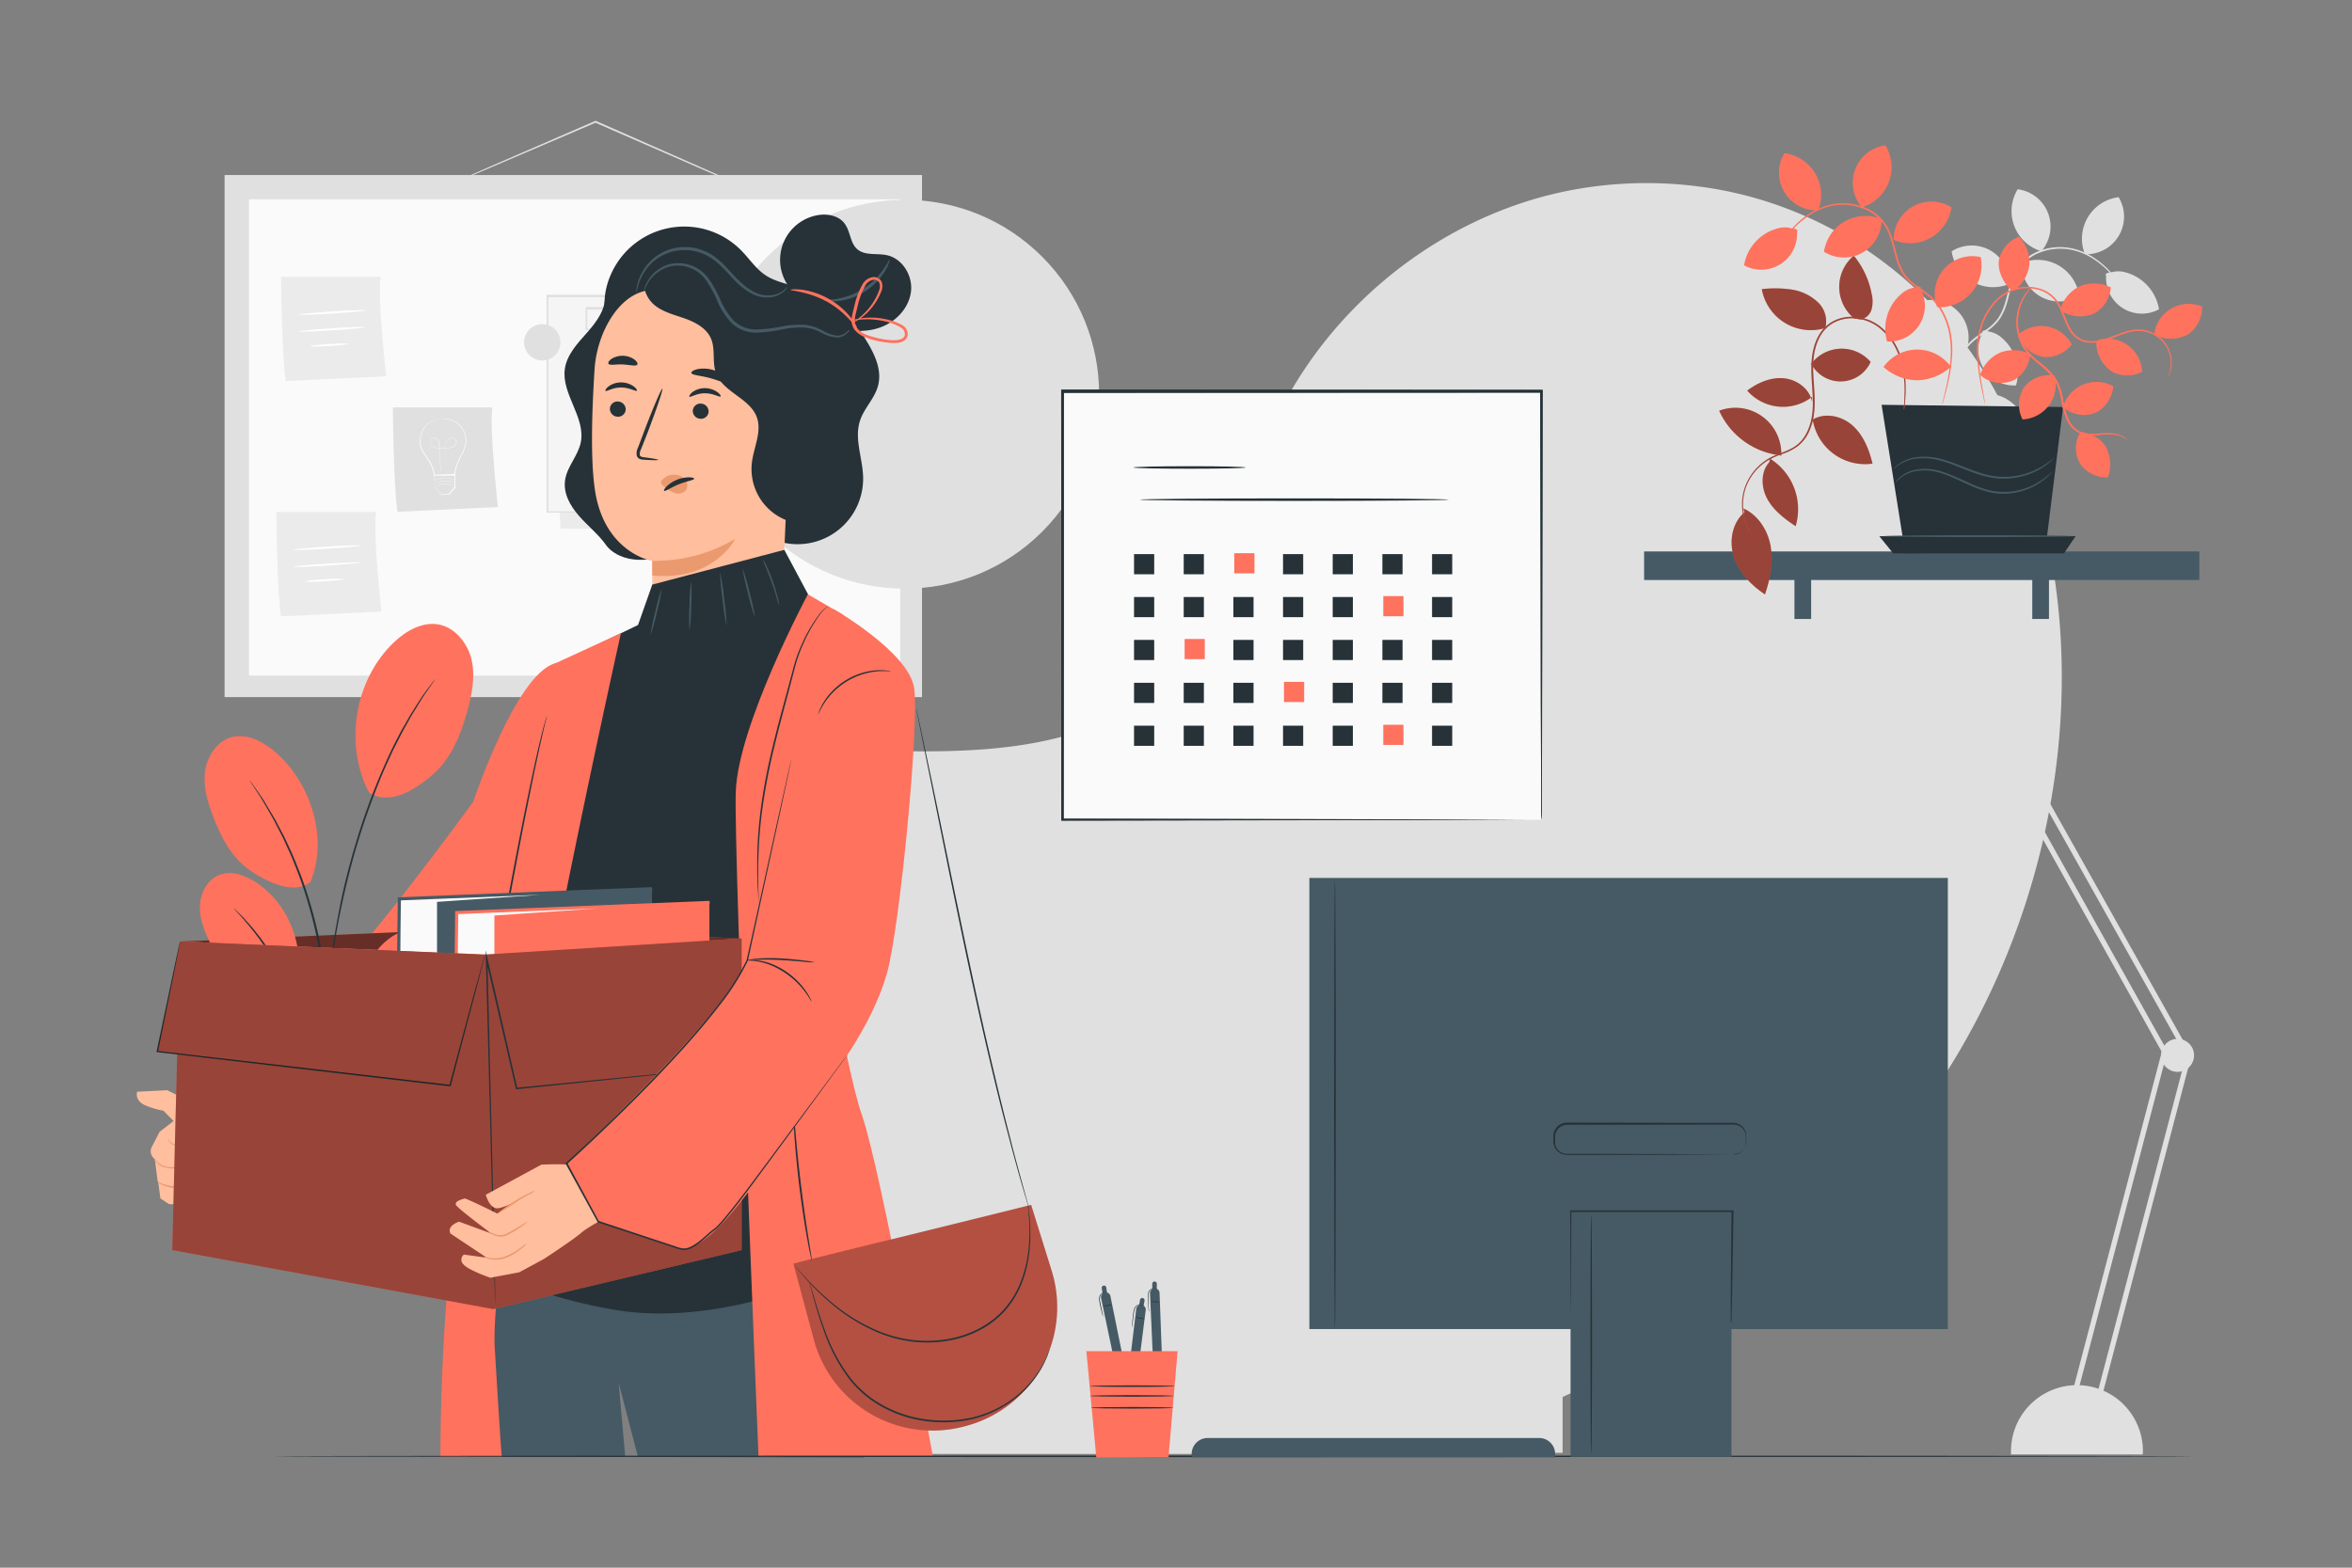 <svg xmlns="http://www.w3.org/2000/svg" viewBox="0 0 750 500"><rect x="0" y="0" width="750" height="500" fill="#808080" stroke="none"/><g id="background-complete"><polygon points="334.49 410.05 334.49 463.29 412.34 463.29 498.21 463.29 498.21 410.05 334.49 410.05" style="fill:#f5f5f5"></polygon><polygon points="327.62 395.17 327.62 410.05 503.93 410.05 503.93 395.17 412.34 395.17 327.62 395.17" style="fill:#e0e0e0"></polygon><polygon points="415.77 463.29 498.21 463.29 498.21 410.05 503.93 410.05 503.93 395.17 412.34 395.17 412.34 408.67 415.77 463.29" style="fill:#e0e0e0"></polygon><rect x="357.38" y="418.63" width="33.2" height="8.01" style="fill:#e0e0e0"></rect><rect x="353.11" y="436.67" width="42.63" height="16.92" style="fill:#fff"></rect><polygon points="359.67 342 359.67 395.24 437.53 395.24 523.4 395.24 523.4 342 359.67 342" style="fill:#f5f5f5"></polygon><polygon points="352.81 327.11 352.81 342 529.12 342 529.12 327.11 437.53 327.11 352.81 327.11" style="fill:#e0e0e0"></polygon><polygon points="440.96 395.24 523.4 395.24 523.4 342 529.12 342 529.12 327.11 437.53 327.11 437.53 340.62 440.96 395.24" style="fill:#e0e0e0"></polygon><rect x="382.57" y="350.58" width="33.2" height="8.01" style="fill:#e0e0e0"></rect><rect x="378.3" y="368.62" width="42.63" height="16.92" style="fill:#fff"></rect><path d="M240,60.79a.7.7,0,0,1-.26-.08l-.76-.29-2.87-1.2-10.53-4.51L191,39.63l-1.2-.53H190L156.07,53.61,145.8,57.92,143,59.07a9.75,9.75,0,0,1-1,.36A6.17,6.17,0,0,1,143,59l2.76-1.25,10.18-4.49,33.86-14.68.12-.06.13.06,1.2.52,34.55,15.26L236.2,59,239,60.3l.73.35C239.92,60.74,240,60.78,240,60.79Z" style="fill:#e0e0e0"></path><rect x="71.61" y="55.82" width="222.4" height="166.52" style="fill:#e0e0e0"></rect><rect x="79.39" y="63.56" width="207.68" height="151.93" style="fill:#fafafa"></rect><path d="M125.26,129.94s.21,25.51,1.51,33.29l32-1.51S156,136.65,157,129.94Z" style="fill:#e0e0e0"></path><path d="M141,133.55h.46a7.46,7.46,0,0,1,1.33.06,7.23,7.23,0,0,1,2,.61,6.54,6.54,0,0,1,2.22,1.75,7.76,7.76,0,0,1,1.53,3.08,7.42,7.42,0,0,1-.34,3.95,11.58,11.58,0,0,1-.89,2,18.66,18.66,0,0,0-1,2,17.24,17.24,0,0,0-1.29,4.54l0,.11h-.1l-3.16.05-3.31,0h-.12v-.12a9.52,9.52,0,0,0-1.54-4.37c-.38-.65-.8-1.27-1.2-1.89a20.37,20.37,0,0,1-1.12-1.83,6.19,6.19,0,0,1-.5-3.9,8.34,8.34,0,0,1,1.23-3.19,6.13,6.13,0,0,1,2.08-1.87,8.16,8.16,0,0,1,2-.76,7.42,7.42,0,0,1,1.31-.21l.34,0H141l-.12,0-.34,0a11.12,11.12,0,0,0-1.29.25,7.81,7.81,0,0,0-1.92.79,6.11,6.11,0,0,0-2,1.85,8.23,8.23,0,0,0-1.17,3.13,6,6,0,0,0,.5,3.77,17.77,17.77,0,0,0,1.12,1.81c.39.61.82,1.23,1.21,1.89a9.67,9.67,0,0,1,1.58,4.49l-.12-.12,3.31-.05,3.16,0-.12.11a17.19,17.19,0,0,1,1.32-4.61,21,21,0,0,1,1-2,11.22,11.22,0,0,0,.89-1.94,7.23,7.23,0,0,0,.35-3.84,7.49,7.49,0,0,0-1.47-3,6.52,6.52,0,0,0-2.14-1.74,7.48,7.48,0,0,0-2-.63,8.49,8.49,0,0,0-1.32-.11H141Z" style="fill:#fff"></path><path d="M142.66,151.32a.65.65,0,0,1,0-.1c0-.07,0-.17,0-.3s-.1-.65-.18-1.14c-.14-1-.35-2.43-.5-4.22,0-.45-.06-.92-.08-1.41s0-1,0-1.52a4.32,4.32,0,0,1,.36-1.6,2.47,2.47,0,0,1,1.22-1.23,1.63,1.63,0,0,1,1.74.34,1.23,1.23,0,0,1,.38.87,1.57,1.57,0,0,1-.33.92,2.12,2.12,0,0,1-.77.62,3.92,3.92,0,0,1-.95.31,11.26,11.26,0,0,1-2,.24,12.39,12.39,0,0,1-2-.1,3.53,3.53,0,0,1-1-.28,2.33,2.33,0,0,1-.81-.57,1.9,1.9,0,0,1-.46-.86,1.38,1.38,0,0,1,.11-.94,1.25,1.25,0,0,1,.67-.65,1.15,1.15,0,0,1,.91,0,1.67,1.67,0,0,1,.68.58,2.4,2.4,0,0,1,.34.79,9.36,9.36,0,0,1,.16,1.63c.06,1.06.11,2,.15,2.93.09,1.79.17,3.24.22,4.25,0,.49,0,.88,0,1.15v.4a.82.82,0,0,0,0-.1c0-.07,0-.17,0-.3s0-.65-.07-1.15c-.06-1-.14-2.45-.25-4.24,0-.9-.1-1.88-.16-2.93a10,10,0,0,0-.17-1.62,2.13,2.13,0,0,0-.32-.76,1.73,1.73,0,0,0-.65-.55,1.07,1.07,0,0,0-.84,0,1.17,1.17,0,0,0-.61.61,1.33,1.33,0,0,0-.11.88,1.84,1.84,0,0,0,.44.81,2.85,2.85,0,0,0,1.71.82,11.31,11.31,0,0,0,2,.1,12,12,0,0,0,2-.23,3.77,3.77,0,0,0,.93-.31,1.93,1.93,0,0,0,.73-.59,1.44,1.44,0,0,0,.31-.86,1.11,1.11,0,0,0-.34-.81,1.54,1.54,0,0,0-1.64-.31,2.36,2.36,0,0,0-1.18,1.17,4.37,4.37,0,0,0-.36,1.57c0,.52,0,1,0,1.52s0,1,.07,1.41c.14,1.78.34,3.22.47,4.22.07.49.12.87.16,1.14l0,.3A.45.45,0,0,0,142.66,151.32Z" style="fill:#fff"></path><path d="M138.44,151.49a8.51,8.51,0,0,1,.09,1.06l.14,2.77,0-.06,2.16,2.48-.11-.05,2.49-.14-.11,0,1.24-1.51.62-.76,0,.1c0-1.46-.07-2.84-.09-4.1l.13.13-4.65,0H139l-.51,0a1.84,1.84,0,0,1,.45,0l1.31-.07,4.73-.19h.14v.13c0,1.26.08,2.64.12,4.1v.06l0,0-.62.76c-.43.51-.84,1-1.24,1.51l0,.05h-.07l-2.49.12h-.07l0-.05-2.11-2.51,0,0v0c0-1.1,0-2.05,0-2.84S138.43,151.47,138.44,151.49Z" style="fill:#fff"></path><path d="M144.87,155.09l-.24-.1a5.39,5.39,0,0,0-.64-.25,6.4,6.4,0,0,0-2.25-.35,6.61,6.61,0,0,0-2.22.48,4.8,4.8,0,0,0-.63.3l-.23.11a1.19,1.19,0,0,1,.21-.15,6.6,6.6,0,0,1,.62-.32,6,6,0,0,1,2.25-.52,6.16,6.16,0,0,1,2.27.38,4.08,4.08,0,0,1,.64.29Z" style="fill:#fff"></path><path d="M144.87,154.1l-.24-.1a5.88,5.88,0,0,0-.64-.26,6.46,6.46,0,0,0-2.25-.34,6.16,6.16,0,0,0-2.23.48,5.49,5.49,0,0,0-.62.29l-.23.11a1,1,0,0,1,.21-.14,4.67,4.67,0,0,1,.62-.33,6,6,0,0,1,4.52-.14,5.29,5.29,0,0,1,.64.29A.83.83,0,0,1,144.87,154.1Z" style="fill:#fff"></path><path d="M144.81,153.15l-.24-.1c-.15-.07-.36-.16-.64-.26a6.3,6.3,0,0,0-4.47.14c-.27.11-.49.22-.63.29l-.23.12s.07-.06.21-.15a6.26,6.26,0,0,1,.62-.33,6.18,6.18,0,0,1,2.25-.51,6,6,0,0,1,2.27.38,4.22,4.22,0,0,1,.64.28A.83.83,0,0,1,144.81,153.15Z" style="fill:#fff"></path><path d="M89.63,88.25s.22,25.5,1.51,33.29l32-1.52S120.32,95,121.4,88.25Z" style="fill:#ebebeb"></path><path d="M116.58,99c0,.18-4.78.6-10.71,1s-10.74.51-10.75.33,4.78-.6,10.71-1S116.57,98.79,116.58,99Z" style="fill:#fff"></path><path d="M116.59,104.36c0,.18-4.79.61-10.71,1s-10.74.51-10.75.34,4.78-.61,10.71-1S116.58,104.19,116.59,104.36Z" style="fill:#fff"></path><path d="M111.15,109.67c0,.17-2.71.48-6.09.68s-6.13.23-6.14.05,2.72-.47,6.1-.68S111.14,109.5,111.15,109.67Z" style="fill:#fff"></path><path d="M88.12,163.29s.21,25.5,1.51,33.28l32-1.51s-2.81-25.07-1.73-31.77Z" style="fill:#ebebeb"></path><path d="M115.07,174c0,.17-4.79.6-10.71,1s-10.75.5-10.76.33,4.79-.6,10.72-1S115.06,173.83,115.07,174Z" style="fill:#fff"></path><path d="M115.08,179.4c0,.18-4.79.6-10.72,1s-10.74.51-10.75.33,4.79-.6,10.72-.95S115.07,179.23,115.08,179.4Z" style="fill:#fff"></path><path d="M109.64,184.71c0,.17-2.72.47-6.1.68s-6.12.23-6.13.05,2.72-.48,6.1-.68S109.63,184.53,109.64,184.71Z" style="fill:#fff"></path><polygon points="175.54 95.01 178.71 168.57 270.54 169.68 266.42 95.98 175.54 95.01" style="fill:#ebebeb"></polygon><rect x="174.47" y="94.48" width="91.22" height="68.88" style="fill:#f5f5f5"></rect><path d="M265.7,163.37s0-.45,0-1.28,0-2.08,0-3.68c0-3.23,0-7.93-.06-13.94,0-12-.08-29.19-.14-50l.26.26-91.22.06h0l.31-.32c0,24.78,0,48.23,0,68.89l-.28-.29,65.8.14,18.71.08,5,0,1.28,0a4,4,0,0,1,.45,0h-.42l-1.25,0-4.92,0-18.65.08-66,.14h-.29v-.28c0-20.66,0-44.11,0-68.89v-.31h.32l91.22,0H266v.26c-.06,20.86-.11,38.11-.14,50.15,0,6-.05,10.67-.06,13.89,0,1.57,0,2.78,0,3.62S265.7,163.37,265.7,163.37Z" style="fill:#e0e0e0"></path><rect x="185.48" y="109.07" width="36.98" height="46.54" style="fill:#f5f5f5"></rect><path d="M222.46,155.62a1.35,1.35,0,0,1,0-.24v-.66c0-.61,0-1.46,0-2.55,0-2.25,0-5.47-.07-9.55,0-8.19-.08-19.78-.14-33.54l.28.28-37,0,.31-.31v12.67q0,6.19,0,12.07c0,7.82,0,15.15,0,21.8l-.26-.27,26.77.14,7.52.07,2,0,.7,0-.65,0-1.94,0-7.45.07-26.94.14h-.26v-.26c0-6.65,0-14,0-21.8q0-5.86,0-12.07V109.08l.31-.32,37,0h.28v.29c-.06,13.84-.11,25.49-.14,33.73,0,4-.06,7.25-.07,9.48,0,1.06,0,1.89,0,2.49,0,.26,0,.46,0,.63A.85.85,0,0,1,222.46,155.62Z" style="fill:#e0e0e0"></path><rect x="186.9" y="98.43" width="70.87" height="6.71" style="fill:#f5f5f5"></rect><path d="M257.77,105.13a2.93,2.93,0,0,1,0-.46c0-.32,0-.75,0-1.3,0-1.16,0-2.82-.07-4.94l.13.12c-12,.11-39.2.19-70.87.19h0c.62-.63.17-.17.31-.31h0v6.68l-.31-.31,50.23.13,15.08.09,4.1,0,1.08,0,.38,0a1.23,1.23,0,0,1-.34,0l-1,0-4,0-15,.09-50.46.13h-.32v-7h0l.32-.32h0c31.67,0,58.91.08,70.87.19h.12v.13c0,2.15-.05,3.83-.07,5,0,.54,0,1,0,1.28S257.77,105.14,257.77,105.13Z" style="fill:#e0e0e0"></path><rect x="226.99" y="109.07" width="30.78" height="28.05" style="fill:#f5f5f5"></rect><path d="M257.77,137.12a4,4,0,0,1,0-.54c0-.39,0-.89,0-1.52,0-1.37,0-3.29-.07-5.72,0-4.93-.08-11.9-.14-20.26l.27.26-30.78,0,.31-.31h0v7.51c0,2.46,0,4.88,0,7.24,0,4.7,0,9.16,0,13.27l-.27-.27,22.2.14,6.3.07,1.68,0,.6,0a2,2,0,0,1-.54,0l-1.63,0-6.23.07L227,137.4h-.28v-.28c0-4.11,0-8.57,0-13.27v-7.24c0-1.23,0-2.48,0-3.74V109.1h0c-.28.28.38-.39.32-.32l30.78,0H258v.27c0,8.43-.1,15.46-.13,20.43,0,2.4-.06,4.3-.07,5.66,0,.61,0,1.09,0,1.47A2.62,2.62,0,0,1,257.77,137.12Z" style="fill:#e0e0e0"></path><rect x="226.99" y="141.52" width="30.78" height="14.09" style="fill:#f5f5f5"></rect><path d="M257.77,155.62a6.79,6.79,0,0,1,0-1c0-.71,0-1.65-.06-2.83,0-2.48-.07-6-.12-10.24l.23.23-30.78.09.31-.32h0v7.26c0,2.35,0,4.64,0,6.83l-.29-.3,22,.14,6.41.08,1.73,0a3.12,3.12,0,0,1,.63,0,3.67,3.67,0,0,1-.56,0l-1.67,0-6.34.08-22.21.14h-.3v-.29c0-2.19,0-4.48,0-6.83,0-1.18,0-2.38,0-3.59v-3.67h0l.32-.31,30.78.08H258v.23c-.05,4.33-.09,7.86-.12,10.38,0,1.16,0,2.09-.06,2.78A8,8,0,0,1,257.77,155.62Z" style="fill:#e0e0e0"></path><path d="M221.54,109.16C210.1,125,196.93,139.8,185.48,155.62" style="fill:#fff"></path><path d="M185.48,155.62a1.92,1.92,0,0,1,.3-.52c.26-.39.58-.86,1-1.42.84-1.23,2.11-3,3.7-5.11,3.18-4.27,7.72-10,12.82-16.38s9.69-12.06,12.95-16.26l3.86-5,1.06-1.35c.25-.3.39-.46.4-.44a1.79,1.79,0,0,1-.3.51l-1,1.42c-.85,1.23-2.12,3-3.71,5.11-3.17,4.27-7.72,10.06-12.81,16.38s-9.69,12.06-13,16.26c-1.58,2-2.89,3.73-3.86,5l-1.06,1.35A2.28,2.28,0,0,1,185.48,155.62Z" style="fill:#e0e0e0"></path><line x1="185.48" y1="109.07" x2="222.46" y2="155.62" style="fill:#fff"></line><path d="M222.46,155.62c-.14.1-8.52-10.23-18.74-23.08s-18.38-23.36-18.24-23.47,8.52,10.23,18.74,23.08S222.6,155.51,222.46,155.62Z" style="fill:#e0e0e0"></path><path d="M178.71,109.17a5.79,5.79,0,1,1-5.79-5.78A5.79,5.79,0,0,1,178.71,109.17Z" style="fill:#e0e0e0"></path><path d="M273.33,95.13a5.79,5.79,0,1,1-5.79-5.78A5.79,5.79,0,0,1,273.33,95.13Z" style="fill:#e0e0e0"></path><polygon points="580.21 226.68 582.54 219.66 578.44 219.68 577.8 226.23 580.21 226.68" style="fill:#e0e0e0"></polygon><polyline points="586.15 226.72 589.75 252.14 600.12 285.96 534.29 273.66 562.23 245.67 574.28 224.5 586.15 226.72" style="fill:#e0e0e0"></polyline><path d="M683.28,463.87c0-.35.05-.69.05-1.05a21,21,0,1,0-42.07,0c0,.36,0,.7,0,1.05Z" style="fill:#e0e0e0"></path><path d="M662.3,442.62a.83.83,0,0,0,.8-.62L691,335.76a.84.84,0,0,0-1.62-.43L661.49,441.57a.84.84,0,0,0,.81,1.05Z" style="fill:#e0e0e0"></path><path d="M669.66,445.25a.84.84,0,0,0,.81-.62l27.87-106.24a.83.83,0,0,0-.6-1,.84.84,0,0,0-1,.59L668.85,444.2a.83.83,0,0,0,.6,1Z" style="fill:#e0e0e0"></path><path d="M699.64,336.6a5.26,5.26,0,1,1-5.26-5.26A5.27,5.27,0,0,1,699.64,336.6Z" style="fill:#e0e0e0"></path><polygon points="697.89 338.36 699.34 337.54 640.6 232.9 574.25 237 574.35 238.67 639.65 234.63 697.89 338.36" style="fill:#e0e0e0"></polygon><rect x="662.55" y="228.16" width="1.67" height="118.32" transform="translate(-55.85 360.31) rotate(-29.21)" style="fill:#e0e0e0"></rect><path d="M641.8,237.51a4.73,4.73,0,1,1-2.17-6.33A4.73,4.73,0,0,1,641.8,237.51Z" style="fill:#e0e0e0"></path></g><g id="background-simple"><path d="M260,453.62a199.39,199.39,0,0,0,24.38,10.1H448.53C515.77,445,577.84,405.48,616.85,347.86,658.74,286,670.71,202.68,641,134.45a123.17,123.17,0,0,0-8-15.26h0c-20.06-32.65-53.64-55-91.66-59.76a128.92,128.92,0,0,0-42.65,1.68c-43,9.08-80.41,41.19-95.92,82.31-9.12,24.18-11.67,52-29,71.22-22.53,25-60.77,25.77-94.39,24.73s-71.88-.15-94.3,24.93c-14,15.71-18.5,38-17.37,59.08C170.75,379.07,210.05,428.87,260,453.62Z" style="fill:#e0e0e0"></path><circle cx="288.48" cy="125.74" r="62.01" transform="translate(-4.42 240.81) rotate(-45)" style="fill:#e0e0e0"></circle></g><g id="Character"><path d="M248.77,172.81a20.9,20.9,0,0,0,26.46-20.62c-.14-6.05-2.88-12.22-1-18,1.3-4,4.61-7,5.72-11.05,1.66-6-2-12-5.41-17.19-2.22-3.31-4.48-6.67-7.57-9.18s-7.19-4.11-11.08-3.28" style="fill:#263238"></path><path d="M192.93,94c.33,4.57-2.69,8.66-5.73,12.09s-6.43,7-7.08,11.54c-1.17,8,6.7,15.5,5.08,23.46-.87,4.27-4.36,7.7-5,12s1.64,8.25,4.4,11.42,6.15,5.82,8.6,9.25c0,0,5.1,8.36,20.79,3" style="fill:#263238"></path><path d="M263.2,101c.11-4.14-3.72-7.35-7.58-8.87s-8.15-2.09-11.59-4.4c-3.05-2.05-5.1-5.25-7.68-7.87a25.53,25.53,0,0,0-42.94,11.72c-1.48,5.9-.47,12.88,4.19,16.81C203,113,211,112,217.93,110.54s14.76-2.81,20.54,1.26c3.48,2.45,5.48,6.43,7.61,10.13s4.81,7.45,8.83,8.84,9.5-1,9.66-5.27" style="fill:#263238"></path><path d="M246.84,101.88a6.94,6.94,0,0,1,6.2,7.06h0l-4.14,93.7c-.18,11.07-16.35,17.28-28.2,17h0c-12-.28-12.35-6.15-12.5-16.68-.25-17.59-.23-24.19-.24-24.09s-15.11-2.54-18.2-22.28c-1.54-9.81-1-25.9-.15-39,.77-11.83,8.64-26.34,20.43-25.06Z" style="fill:#ffbe9d"></path><path d="M194.48,130.34a2.54,2.54,0,0,0,2.43,2.56,2.42,2.42,0,0,0,2.61-2.28,2.53,2.53,0,0,0-2.43-2.56A2.42,2.42,0,0,0,194.48,130.34Z" style="fill:#263238"></path><path d="M193.08,124.66c.31.33,2.23-1.09,5-1.07s4.71,1.37,5,1c.14-.15-.18-.74-1.05-1.38a6.89,6.89,0,0,0-4-1.24,6.6,6.6,0,0,0-3.94,1.26C193.21,123.91,192.93,124.51,193.08,124.66Z" style="fill:#263238"></path><path d="M220.91,131a2.53,2.53,0,0,0,2.43,2.56,2.42,2.42,0,0,0,2.62-2.27,2.53,2.53,0,0,0-2.43-2.56A2.42,2.42,0,0,0,220.91,131Z" style="fill:#263238"></path><path d="M219.84,126.5c.31.33,2.23-1.08,4.95-1.07s4.72,1.38,5,1c.14-.15-.17-.75-1.05-1.38a7,7,0,0,0-4-1.25,6.67,6.67,0,0,0-3.94,1.27C220,125.76,219.69,126.35,219.84,126.5Z" style="fill:#263238"></path><path d="M209.91,146.67c0-.16-1.67-.45-4.42-.81-.69-.07-1.35-.21-1.46-.69a3.46,3.46,0,0,1,.46-2.06l2.07-5.28c2.87-7.54,4.95-13.73,4.65-13.84s-2.88,5.9-5.75,13.43l-2,5.32a4,4,0,0,0-.37,2.73,1.79,1.79,0,0,0,1.14,1,5,5,0,0,0,1.18.16C208.19,146.81,209.9,146.82,209.91,146.67Z" style="fill:#263238"></path><path d="M208,178.88a50.26,50.26,0,0,0,26.44-7s-6.7,13.55-26.44,11.66Z" style="fill:#eb996e"></path><path d="M211.05,153.23a4.9,4.9,0,0,1,4.4-1.81,4.45,4.45,0,0,1,3.09,1.67,2.83,2.83,0,0,1,.21,3.24,3.3,3.3,0,0,1-3.57.9,10.37,10.37,0,0,1-3.48-2.09,3,3,0,0,1-.77-.81.92.92,0,0,1,0-1" style="fill:#eb996e"></path><path d="M220.46,118.92c.15.77,2.9.83,6,1.68s5.52,2.1,6,1.5c.24-.28-.1-1-1-1.9a10.25,10.25,0,0,0-4.31-2.27,10.43,10.43,0,0,0-4.86-.16C221.07,118.07,220.4,118.56,220.46,118.92Z" style="fill:#263238"></path><path d="M194,116c.44.65,2.35.13,4.6.24s4.14.67,4.61.05c.22-.3-.05-.94-.84-1.57a6.65,6.65,0,0,0-7.43-.23C194.14,115.07,193.84,115.69,194,116Z" style="fill:#263238"></path><path d="M260.62,166.79a17.53,17.53,0,0,1-20.84-19.38c.61-4.84,3.22-9.77,1.55-14.36-2.23-6.06-10.72-7.92-13-14-1.31-3.52-.13-7.63-1.62-11.08-1.4-3.24-4.81-5.11-8.12-6.31s-6.88-2-9.67-4.19-4.52-6.25-2.72-9.29a187,187,0,0,1,43.1,10.47c3.22,1.21,6.6,2.65,8.51,5.51,2,3,1.91,6.94,1.75,10.58q-1.24,26.56-2.48,53.13" style="fill:#263238"></path><path d="M271,102.69a1.57,1.57,0,0,1,.33.81,3,3,0,0,1-.76,2.37,5,5,0,0,1-3.53,1.78,11.45,11.45,0,0,1-5-1.49,13.86,13.86,0,0,0-5.75-1.7,29.66,29.66,0,0,0-7,.63,47.7,47.7,0,0,1-7.88,1,11.36,11.36,0,0,1-8.07-3,23.33,23.33,0,0,1-4.66-7.22A35.71,35.71,0,0,0,225,89.18,11.07,11.07,0,0,0,213.6,85a11.54,11.54,0,0,0-6.86,5.08A28.75,28.75,0,0,0,205.29,93a2.56,2.56,0,0,1,.15-.84,10.41,10.41,0,0,1,.95-2.28,11.72,11.72,0,0,1,7-5.58,11.53,11.53,0,0,1,6.34.13,11.81,11.81,0,0,1,6,4.14,35.88,35.88,0,0,1,3.93,6.92,22.74,22.74,0,0,0,4.45,6.9,10.37,10.37,0,0,0,7.38,2.69,47,47,0,0,0,7.71-.94,30.3,30.3,0,0,1,7.19-.55,14.38,14.38,0,0,1,6,1.9,11.17,11.17,0,0,0,4.67,1.57,4.58,4.58,0,0,0,3.24-1.47,2.92,2.92,0,0,0,.86-2.09C271.14,103,271,102.71,271,102.69Z" style="fill:#455a64"></path><path d="M260,97a14.48,14.48,0,0,1,.7-28.37c3.14-.56,6.78.13,8.66,2.71s1.69,6.13,4,8.14c2.47,2.14,6.25,1.22,9.45,1.91,4.95,1.07,8.26,6.49,7.69,11.53s-4.42,9.32-9.11,11.24-10,1.71-14.9.29a55.87,55.87,0,0,1-13.62-6.61" style="fill:#263238"></path><path d="M283.7,82.76c.1,0-.22,1.51-1.44,3.62a20.3,20.3,0,0,1-15.55,9.69c-2.43.17-3.91-.19-3.89-.3s1.49-.08,3.81-.42a22.48,22.48,0,0,0,15-9.36C283,84.06,283.54,82.69,283.7,82.76Z" style="fill:#455a64"></path><path d="M273.26,104.57c-.25.21-3.27-4.81-9.34-8.23S252,92.75,252.1,92.42c0-.12,1.44-.27,3.76,0a24.56,24.56,0,0,1,15.47,8.89C272.77,103.19,273.36,104.51,273.26,104.57Z" style="fill:#FF725E"></path><path d="M271.41,102.3a2.33,2.33,0,0,1,.72-.28,18.6,18.6,0,0,1,2.18-.47,22.64,22.64,0,0,1,8.2.27,17.58,17.58,0,0,1,5.39,2,3.3,3.3,0,0,1,1.54,3.06,2.55,2.55,0,0,1-1,1.66,4.21,4.21,0,0,1-1.72.73,11.89,11.89,0,0,1-3.62,0,28.08,28.08,0,0,1-3.65-.61,23.63,23.63,0,0,1-3.68-1.15,7.78,7.78,0,0,1-3.32-2.42,5.31,5.31,0,0,1-.79-4.08c.22-1.33.57-2.51.86-3.73a24.81,24.81,0,0,1,2.62-6.77A4.55,4.55,0,0,1,278,88.44a2.8,2.8,0,0,1,3.12,1.42A4.23,4.23,0,0,1,281,93a19.27,19.27,0,0,1-6.67,8.59,14.57,14.57,0,0,1-1.9,1.17q-.69.35-.72.3c-.05-.08.9-.58,2.38-1.78a20.38,20.38,0,0,0,5.1-6.13,19.72,19.72,0,0,0,1.08-2.41,3.51,3.51,0,0,0,.13-2.54,1.94,1.94,0,0,0-2.21-.9,3.66,3.66,0,0,0-2.26,1.78,24.29,24.29,0,0,0-2.44,6.51c-.49,2.34-1.66,5-.21,7s4.11,2.59,6.41,3.21a27.56,27.56,0,0,0,3.52.6,11.27,11.27,0,0,0,3.33,0c1-.19,1.93-.75,2-1.62a2.51,2.51,0,0,0-1.16-2.26,17.61,17.61,0,0,0-5.06-2,24.36,24.36,0,0,0-8-.57C272.46,102.12,271.43,102.39,271.41,102.3Z" style="fill:#FF725E"></path><path d="M251.12,91.4s-.06.22-.27.58a6,6,0,0,1-1.27,1.34,8.63,8.63,0,0,1-6.53,1.45c-2.92-.44-5.91-2.44-8.54-5.09s-5.15-6-8.77-8a15.54,15.54,0,0,0-11.33-1.44,14.94,14.94,0,0,0-7.9,5.12,16.34,16.34,0,0,0-3,5.74c-.43,1.49-.51,2.36-.6,2.35s0-.22,0-.63a9.85,9.85,0,0,1,.25-1.81,15.61,15.61,0,0,1,11.06-11.66,16.17,16.17,0,0,1,12,1.46c3.88,2.22,6.35,5.66,8.93,8.23s5.33,4.55,8,5A8.47,8.47,0,0,0,249.35,93,12.07,12.07,0,0,0,251.12,91.4Z" style="fill:#455a64"></path><path d="M211.76,156.54c.31.32,2.16-1.07,4.73-2.09s4.86-1.33,4.87-1.78c0-.21-.61-.41-1.62-.43a10.5,10.5,0,0,0-7.12,2.87C211.91,155.82,211.61,156.39,211.76,156.54Z" style="fill:#263238"></path><path d="M197.28,441.06c.35,1.4,6.16,23.62,6.16,23.62l71.91.19-3.89-61L147.33,398.3l5.83,66.38h46.21Z" style="fill:#455a64"></path><path d="M250.1,175.37l7.57,14.18,2.87,77.58-6,74.71S272,381.5,271.46,403.91c0,0-39.65,20.11-75.86,13.79s-48.27-19.4-48.27-19.4l19-112.2s-2.87-12.65-2.3-23.56S177.21,212,177.21,212l26.24-12.66L208,186.45Z" style="fill:#263238"></path><path d="M248.45,193.11a8.62,8.62,0,0,0-.39-2.27,52.35,52.35,0,0,0-1.57-5.32,54.55,54.55,0,0,0-2.11-5.14,9.39,9.39,0,0,0-1.12-2,11.59,11.59,0,0,0,.78,2.16c.53,1.31,1.24,3.13,2,5.16s1.3,3.9,1.71,5.25A11.51,11.51,0,0,0,248.45,193.11Z" style="fill:#455a64"></path><path d="M240.77,197.06a66.31,66.31,0,0,0-1.74-8,62.76,62.76,0,0,0-2.25-7.83,64.47,64.47,0,0,0,1.74,8A62.76,62.76,0,0,0,240.77,197.06Z" style="fill:#455a64"></path><path d="M231.71,199.59a71.82,71.82,0,0,0-.79-8.58,71.57,71.57,0,0,0-1.31-8.52,69.56,69.56,0,0,0,.79,8.58A72,72,0,0,0,231.71,199.59Z" style="fill:#455a64"></path><path d="M219.87,201.06a60.31,60.31,0,0,0,.53-7.82,59.61,59.61,0,0,0,0-7.83,59.84,59.84,0,0,0-.53,7.81A59.79,59.79,0,0,0,219.87,201.06Z" style="fill:#455a64"></path><path d="M207.44,202.5a55,55,0,0,0,2.05-7.34A55.47,55.47,0,0,0,211,187.7,57.41,57.41,0,0,0,209,195,56.14,56.14,0,0,0,207.44,202.5Z" style="fill:#455a64"></path><path d="M61.88,377.39,74,372.91l-9.47-19.67L53.29,347.7l-9.56.5s-1,3.05,3,4.49a24.7,24.7,0,0,0,5.37,1.55l3.94,4-4,3Z" style="fill:#ffbe9d"></path><path d="M198,201.93s-42.5,190.48-40.22,228.29,2.27,34.46,2.27,34.46H140.46s-.4-50.4,6.87-90.95,15-92.94,15-94.77c0-1.63,10.15-53.41,12.31-64.41a4.1,4.1,0,0,1,2.3-2.92Z" style="fill:#FF725E"></path><path d="M63,350s19.14-14.58,36.91-31.44,51-62.87,51-62.87,13.49-40.44,26-44.1-7.32,66.88-7.32,66.88l.91,13.67s-21.87,30.07-41,51-54.67,31.44-54.67,31.44Z" style="fill:#FF725E"></path><path d="M174.34,228.41s0,.07-.08.21-.12.4-.21.66c-.17.63-.42,1.47-.72,2.54-.58,2.22-1.38,5.45-2.28,9.45-1.8,8-4.08,19.1-6.44,31.39s-4.39,23.44-5.79,31.52c-.67,4-1.22,7.27-1.61,9.58-.17,1.1-.3,2-.4,2.61l-.09.68a.65.65,0,0,0,0,.24.79.79,0,0,0,.06-.23l.14-.67c.13-.64.29-1.5.5-2.6.43-2.3,1-5.55,1.77-9.54,1.53-8.1,3.62-19.21,5.94-31.49s4.58-23.39,6.29-31.41c.86-4,1.6-7.24,2.12-9.48.26-1.08.47-1.93.63-2.56l.15-.67A.67.67,0,0,0,174.34,228.41Z" style="fill:#263238"></path><path d="M234.61,252.77c.57-21.27,23-63.22,23-63.22l11.32,6.6-11.32,71s11.16,71.29,17.24,88.51,22.63,108.91,22.63,108.91l-55.6.13S234,274,234.61,252.77Z" style="fill:#FF725E"></path><path d="M328.8,384.27l6.53,20.94A39.22,39.22,0,0,1,307.28,455l-.53.13a39.22,39.22,0,0,1-47.23-27.81L253,403.08Z" style="fill:#FF725E"></path><g style="opacity:0.3"><path d="M328.8,384.27l6.53,20.94A39.22,39.22,0,0,1,307.28,455l-.53.13a39.22,39.22,0,0,1-47.23-27.81L253,403.08C252.84,402.8,326.92,384.93,328.8,384.27Z"></path></g><path d="M253.63,403.84l.17.24.53.67c.46.59,1.17,1.44,2.11,2.51a79.26,79.26,0,0,0,8.62,8.48,57.11,57.11,0,0,0,15.25,9.39,41.46,41.46,0,0,0,10.26,2.72,40.36,40.36,0,0,0,11.39-.17c7.74-1.24,14.69-5,19.06-10.29a29.68,29.68,0,0,0,4.86-8.28A37.56,37.56,0,0,0,328,401a45.42,45.42,0,0,0,.55-6.88c0-2-.08-3.78-.18-5.2s-.26-2.53-.38-3.27c0-.35-.1-.62-.13-.84a2.45,2.45,0,0,0-.06-.29.91.91,0,0,0,0,.29c0,.22,0,.5.08.85.08.75.17,1.85.27,3.27s.16,3.16.1,5.18a46.83,46.83,0,0,1-.62,6.83,38.31,38.31,0,0,1-2.19,8,29.29,29.29,0,0,1-4.83,8.13c-4.3,5.14-11.14,8.86-18.78,10.08a39.68,39.68,0,0,1-11.24.18,41.26,41.26,0,0,1-10.14-2.66,57.57,57.57,0,0,1-15.2-9.22,87,87,0,0,1-8.7-8.33c-1-1.05-1.69-1.88-2.18-2.45l-.57-.64C253.71,403.9,253.64,403.83,253.63,403.84Z" style="fill:#263238"></path><path d="M258.09,408.91a1.2,1.2,0,0,0,.05.29c.05.21.12.48.2.82.2.75.48,1.8.84,3.13.75,2.71,1.84,6.65,3.55,11.39a55.1,55.1,0,0,0,8.32,15.6,34.41,34.41,0,0,0,7.75,7.05,39.05,39.05,0,0,0,10.2,4.74,42.21,42.21,0,0,0,21.54.57A35.67,35.67,0,0,0,326,444.09a32.5,32.5,0,0,0,7.1-9.57c.28-.64.53-1.21.76-1.71s.33-.95.46-1.3l.26-.8a2.61,2.61,0,0,0,.08-.28,1,1,0,0,0-.13.26l-.31.79c-.14.34-.29.77-.51,1.27s-.5,1.05-.79,1.68a33.35,33.35,0,0,1-7.17,9.39A35.64,35.64,0,0,1,310.43,452a42,42,0,0,1-21.28-.6,39.3,39.3,0,0,1-10.07-4.66,33.91,33.91,0,0,1-7.65-6.94,55,55,0,0,1-8.35-15.42c-1.76-4.71-2.89-8.62-3.71-11.32-.39-1.32-.7-2.36-.93-3.1l-.25-.81A1.36,1.36,0,0,0,258.09,408.91Z" style="fill:#263238"></path><path d="M292.17,225.93a2.26,2.26,0,0,0,.06.42c.06.3.13.7.23,1.22l.93,4.69c.83,4.09,2,10,3.47,17.21,2.95,14.54,6.92,34.64,11.61,56.78,2.36,11.08,4.7,21.6,6.94,31.16s4.37,18.12,6.29,25.28c.93,3.59,1.83,6.83,2.61,9.67s1.48,5.28,2.07,7.27l1.36,4.58.36,1.18a2.6,2.6,0,0,0,.14.4,2.18,2.18,0,0,0-.09-.41l-.31-1.2c-.3-1.08-.72-2.63-1.27-4.61s-1.23-4.44-2-7.29-1.63-6.08-2.53-9.68c-1.88-7.17-3.94-15.76-6.18-25.3s-4.54-20.08-6.9-31.15c-4.69-22.14-8.72-42.23-11.75-56.75-1.54-7.24-2.78-13.1-3.64-17.19l-1-4.66-.28-1.21A2.13,2.13,0,0,0,292.17,225.93Z" style="fill:#263238"></path><path d="M253,354.61a1.86,1.86,0,0,0,0,.49l0,1.4c0,1.21.14,3,.28,5.13.29,4.34.81,10.31,1.62,16.89s1.76,12.5,2.53,16.78c.39,2.13.72,3.86,1,5l.3,1.37a2,2,0,0,0,.14.47,1.52,1.52,0,0,0,0-.49l-.21-1.38c-.2-1.28-.48-3-.81-5.08-.68-4.28-1.56-10.21-2.37-16.77s-1.39-12.53-1.77-16.85c-.19-2.1-.34-3.83-.45-5.12-.05-.56-.1-1-.14-1.39A1.53,1.53,0,0,0,253,354.61Z" style="fill:#263238"></path><path d="M264.5,193.57a.54.54,0,0,0-.25-.09,1.26,1.26,0,0,0-.73.21,8.91,8.91,0,0,0-2.09,2,47.3,47.3,0,0,0-5.46,9.16,46.51,46.51,0,0,0-2.63,6.9c-.69,2.56-1.42,5.29-2.19,8.16-1.55,5.74-3.29,12-4.89,18.73a186,186,0,0,0-3.61,19,140.28,140.28,0,0,0-1.19,15.77c0,1.13,0,2.2,0,3.22s0,2,.05,2.86c0,1.79.08,3.33.18,4.58s.15,2.19.2,2.9l.06.75a1,1,0,0,0,0,.25,1,1,0,0,0,0-.26V287c0-.7-.06-1.67-.1-2.89s-.08-2.8-.09-4.58c0-.9,0-1.85,0-2.86s.05-2.08.08-3.21a147.1,147.1,0,0,1,1.3-15.72,192.21,192.21,0,0,1,3.64-19c1.59-6.67,3.32-13,4.84-18.73l2.14-8.17A47.81,47.81,0,0,1,256.3,205a50.53,50.53,0,0,1,5.29-9.19,9.6,9.6,0,0,1,2-2.06,1.42,1.42,0,0,1,.68-.25C264.41,193.54,264.49,193.59,264.5,193.57Z" style="fill:#263238"></path><path d="M54.14,363.76s.59,1.82,2.27,1.58,7.08.48,7.68,1.8,1.56,4.56-3.12,4.8-9.12,0-9.12,0L49,369.35a2.94,2.94,0,0,1-.63-3.48L50.88,361l5.52-4.29-.19,7.68Z" style="fill:#ffbe9d"></path><path d="M59.53,372a4.06,4.06,0,0,1,2.87,2.7c.73,2.28.12,4.2-1.43,4.32s-7.44,0-7.44,0l-3.24-2.16-.93-7.22,2.49,2.3Z" style="fill:#ffbe9d"></path><path d="M59,378.07a3.44,3.44,0,0,1,2.43,2.3c.63,1.94.11,3.57-1.21,3.67s-6.33,0-6.33,0l-2.75-1.83-.8-6.14L52.45,378Z" style="fill:#ffbe9d"></path><path d="M49,369.23a.89.89,0,0,0,.09.33,3.82,3.82,0,0,0,.47.86,5.63,5.63,0,0,0,3,1.94,15,15,0,0,0,5.27.22l3.09-.28a6.48,6.48,0,0,0,3.24-1.06,2.64,2.64,0,0,0,1-1.53,3,3,0,0,0-.18-1.75,3.93,3.93,0,0,0-2.32-2.19c-2-.74-3.79-.48-5.25-.58a7.2,7.2,0,0,1-1.93-.29,2.49,2.49,0,0,1-1.19-.79,2.3,2.3,0,0,1-.46-1.14,1.43,1.43,0,0,0,.3,1.27,2.61,2.61,0,0,0,1.25.93,7,7,0,0,0,2,.39c1.49.14,3.31-.06,5.09.65a3.52,3.52,0,0,1,2,1.94,2.22,2.22,0,0,1-.66,2.68,6.11,6.11,0,0,1-3,1l-3.06.31a15.14,15.14,0,0,1-5.13-.1,5.57,5.57,0,0,1-2.92-1.71A11.43,11.43,0,0,1,49,369.23Z" style="fill:#eb996e"></path><path d="M50.29,376.86a4.28,4.28,0,0,0,.74.65,3.4,3.4,0,0,0,1,.55l1.45.43a9.86,9.86,0,0,0,1.81.41c.66.09,1.4.07,2.11.11a23.25,23.25,0,0,0,2.33.18c.38,0,.79.05,1.23,0a1.87,1.87,0,0,0,1.34-.47,3.21,3.21,0,0,0,.68-2.55,4.17,4.17,0,0,0-.88-2.26,5.34,5.34,0,0,0-3.57-1.78,12,12,0,0,0-2.68,0,3.8,3.8,0,0,0-1,.18,3.63,3.63,0,0,0,1,0,14.11,14.11,0,0,1,2.61.12,5.15,5.15,0,0,1,3.25,1.72,3.74,3.74,0,0,1,.74,2,2.77,2.77,0,0,1-.54,2.13c-.48.48-1.39.28-2.21.29s-1.54-.1-2.29-.14a13.76,13.76,0,0,1-3.85-.4c-.53-.15-1.06-.25-1.47-.35a4.08,4.08,0,0,1-1-.45C50.62,377,50.31,376.82,50.29,376.86Z" style="fill:#eb996e"></path><polygon points="154.61 296.12 236.5 299.32 154.61 304.44 57.4 300.28 154.61 296.12" style="fill:#FF725E"></polygon><g style="opacity:0.6"><polygon points="154.61 296.12 236.5 299.32 154.61 304.44 57.4 300.28 154.61 296.12"></polygon></g><path d="M117.72,252.85C109.65,237.52,113,217,125.47,205c3.88-3.72,9.11-6.79,14.4-5.83s9.38,6.09,10.55,11.47.05,11-1.43,16.29c-2.08,7.42-5.1,14.93-10.87,20s-14,10.15-20.4,5.84" style="fill:#FF725E"></path><path d="M116.39,322.83a21.68,21.68,0,0,1,8.33-23.93c2.33-1.57,5.3-2.67,7.94-1.7s4.28,4,4.4,6.86a18,18,0,0,1-2.21,8.27c-1.75,3.63-4,7.23-7.42,9.34s-8.14,4-11,1.16" style="fill:#FF725E"></path><path d="M94.1,315.73c3.8-12.55-1.62-27.31-12.63-34.43-3.43-2.21-7.75-3.74-11.54-2.26s-6.1,5.87-6.2,10,1.54,8.18,3.4,11.91c2.62,5.22,5.94,10.37,11,13.34s11.88,5.54,16,1.41" style="fill:#FF725E"></path><path d="M99,281.27c5.89-14.15-.11-32.56-12.09-42.13-3.72-3-8.57-5.25-13.15-4S66,241.27,65.38,246.1s.82,9.69,2.56,14.25c2.42,6.38,5.68,12.76,11.18,16.81s14.59,8.43,19.88,4.11" style="fill:#FF725E"></path><path d="M101.35,353.42a3.2,3.2,0,0,1-.08-.72c0-.54-.07-1.23-.11-2.07,0-.45,0-.95-.07-1.49s-.11-1.13-.17-1.76c-.12-1.27-.23-2.71-.49-4.3-.12-.79-.24-1.62-.36-2.48s-.34-1.75-.52-2.68c-.31-1.85-.86-3.79-1.34-5.85a111.19,111.19,0,0,0-4.45-13,112.3,112.3,0,0,0-6.2-12.28c-1.14-1.78-2.15-3.53-3.25-5l-1.56-2.24-1.52-2c-1-1.3-1.91-2.39-2.73-3.36l-1.14-1.35-1-1.09-1.4-1.52a4.28,4.28,0,0,1-.46-.56s.2.15.55.47l1.48,1.44,1.07,1.06,1.18,1.33c.85.95,1.84,2,2.81,3.3l1.57,2,1.59,2.23c1.13,1.52,2.16,3.26,3.32,5.05a105.62,105.62,0,0,1,6.28,12.33,106.14,106.14,0,0,1,4.43,13.11c.48,2.08,1,4,1.3,5.91.17.93.33,1.83.48,2.69s.22,1.71.32,2.51c.24,1.59.32,3.05.41,4.32,0,.63.08,1.23.12,1.78s0,1,0,1.49v2.07A3.18,3.18,0,0,1,101.35,353.42Z" style="fill:#263238"></path><path d="M100.77,356a1.1,1.1,0,0,1,0-.3c0-.22.08-.5.14-.84l.61-3.21.45-2.31c.14-.85.25-1.79.4-2.78.26-2,.67-4.26.84-6.79.11-1.27.23-2.59.35-4s.12-2.82.19-4.31c.18-3,.08-6.16,0-9.51a149,149,0,0,0-2.47-21.63,147.86,147.86,0,0,0-5.91-21c-1.23-3.12-2.33-6.11-3.63-8.79-.63-1.35-1.18-2.69-1.81-3.92l-1.83-3.53c-1.11-2.28-2.34-4.22-3.34-6-.52-.87-1-1.69-1.43-2.42l-1.29-2-1.78-2.74-.45-.72a.93.93,0,0,1-.13-.26,1.24,1.24,0,0,1,.18.22l.5.69,1.88,2.68,1.34,1.95c.47.72,1,1.54,1.47,2.4,1,1.73,2.3,3.66,3.44,5.93l1.87,3.53c.65,1.23,1.21,2.56,1.85,3.91,1.32,2.69,2.45,5.68,3.7,8.81a145.52,145.52,0,0,1,6,21A144.72,144.72,0,0,1,104.38,322c0,3.36.12,6.56-.08,9.55-.08,1.49-.1,2.94-.23,4.32s-.27,2.71-.4,4c-.19,2.54-.63,4.8-.93,6.8-.16,1-.29,1.93-.45,2.78l-.51,2.31c-.3,1.35-.54,2.41-.72,3.19-.08.34-.15.61-.2.83A1.33,1.33,0,0,1,100.77,356Z" style="fill:#263238"></path><path d="M138.7,216.68s0,.1-.15.26l-.47.72-1.89,2.73c-.41.59-.89,1.23-1.36,2s-1,1.56-1.5,2.42l-1.73,2.78c-.59,1-1.17,2.08-1.8,3.2s-1.3,2.29-1.94,3.54-1.28,2.56-2,3.92c-.34.67-.68,1.36-1,2.06l-1,2.18q-1,2.21-2,4.53c-2.61,6.29-5.19,13.31-7.51,20.81s-4.06,14.79-5.49,21.44-2.41,12.71-3,17.82c-.37,2.55-.62,4.87-.82,6.9s-.39,3.79-.48,5.22-.2,2.5-.27,3.31c0,.35-.06.63-.08.86a1,1,0,0,1,0,.29.81.81,0,0,1,0-.29c0-.23,0-.52,0-.87,0-.8.08-1.91.15-3.31s.18-3.2.38-5.24.38-4.37.72-6.92c.57-5.13,1.61-11.19,2.91-17.88s3.18-14,5.46-21.51,4.92-14.56,7.57-20.85l2-4.54c.34-.74.67-1.46,1-2.18l1-2.06c.68-1.35,1.35-2.66,2-3.92s1.36-2.4,2-3.53,1.23-2.19,1.84-3.18L133,224.6l1.55-2.4c.48-.73,1-1.36,1.4-1.95l2-2.66.53-.69A1.19,1.19,0,0,1,138.7,216.68Z" style="fill:#263238"></path><path d="M127.14,305a14.23,14.23,0,0,1-1.17,1.66c-.8,1-1.9,2.58-3.2,4.52s-2.77,4.3-4.27,7-3,5.76-4.35,9a97.77,97.77,0,0,0-3.33,9.47c-.85,3-1.51,5.67-1.95,8s-.77,4.16-.94,5.45a13.15,13.15,0,0,1-.36,2,12.91,12.91,0,0,1,.12-2c.1-1.3.35-3.19.75-5.5a80.52,80.52,0,0,1,1.83-8,88.81,88.81,0,0,1,3.31-9.55,90.58,90.58,0,0,1,4.42-9.08,81,81,0,0,1,4.41-7c1.35-1.91,2.51-3.42,3.37-4.42A12.1,12.1,0,0,1,127.14,305Z" style="fill:#263238"></path><polygon points="83.42 345.17 124.89 349.08 115.88 390.96 84.6 388.01 83.42 345.17" style="fill:#455a64"></polygon><polygon points="81.38 383.09 84.47 388 115.88 390.96 119.92 386.87 81.38 383.09" style="fill:#263238"></polygon><path d="M122.1,361.38c0,.17-8.63-.5-19.25-1.5s-19.2-1.95-19.19-2.12,8.64.5,19.25,1.5S122.12,361.21,122.1,361.38Z" style="fill:#fafafa"></path><path d="M121.83,364.2c0,.17-8.63-.5-19.24-1.5s-19.21-1.95-19.19-2.12,8.63.5,19.25,1.5S121.85,364,121.83,364.2Z" style="fill:#fafafa"></path><path d="M121.06,366.88c0,.17-8.33-.47-18.57-1.44S84,363.56,84,363.39s8.33.47,18.57,1.44S121.08,366.71,121.06,366.88Z" style="fill:#fafafa"></path><path d="M207.91,358V283.44l-68.13,4.67v85.51Z" style="fill:#455a64"></path><path d="M127.29,319.26c-.48-2.41,0-32.58,0-32.58l80.62-3.24-68.13,4.67v40.42Z" style="fill:#fafafa"></path><path d="M126.84,319.55l0-.19c-.48-2.43,0-31.45,0-32.68v-.48l81.09-3.26.06,1-67.67,4.63v41Zm1-32.39c-.16,10.27-.36,29.14,0,31.82l11.52,8.56v-39.9l33.18-2.27Z" style="fill:#455a64"></path><path d="M226.22,362.39V287.82l-68.14,4.67V378Z" style="fill:#FF725E"></path><path d="M145.59,323.64c-.48-2.41,0-32.58,0-32.58l80.63-3.24-68.14,4.67v40.42Z" style="fill:#fafafa"></path><path d="M145.14,323.93l0-.19c-.48-2.43,0-31.45,0-32.69v-.47l81.1-3.26.05,1L158.58,293V333.9Zm1-32.39c-.16,10.27-.36,29.14,0,31.82l11.52,8.56V292l33.19-2.28Z" style="fill:#FF725E"></path><path d="M236.51,299.32v99.4l-79.18,18.82L54.92,398.72l2.48-98.44,95.89,4.24Z" style="fill:#FF725E"></path><g style="opacity:0.4"><path d="M236.51,299.32v99.4l-79.18,18.82L54.92,398.72l2.48-98.44,95.89,4.24Z"></path></g><path d="M221.23,341.49H221l-.78.06-3.06.27-11.54,1.1-40.9,4,.25.17c-2.85-12.4-6.08-26.48-9.52-41.44l-.58-2.51.07,2.58c0,1.91.1,4,.15,6,.76,29.08,1.45,55.4,1.94,74.48.28,9.51.5,17.22.65,22.57.09,2.64.16,4.71.21,6.13,0,.69.05,1.22.06,1.6s0,.54,0,.54,0-.19,0-.55,0-.91,0-1.59c0-1.43-.06-3.49-.1-6.14-.12-5.35-.28-13.06-.49-22.57-.46-19.08-1.09-45.4-1.79-74.48,0-2.06-.1-4.11-.15-6l-.52.06c3.46,14.95,6.72,29,9.58,41.43l.05.2.2,0,40.88-4.21L217.14,342l3-.35.78-.09Z" style="fill:#263238"></path><polyline points="154.61 304.44 143.48 346.27 50.14 335.4 57.4 300.28" style="fill:#FF725E"></polyline><path d="M57.4,300.28s-.06.21-.16.63-.24,1-.41,1.84c-.36,1.65-.87,4-1.52,7.06-1.29,6.13-3.14,14.9-5.38,25.55l0,.22.23,0,50.35,5.91,43,5,.19,0,.05-.19c3.3-12.54,6.05-23,8-30.35.94-3.65,1.68-6.53,2.2-8.52l.56-2.24c.06-.24.1-.43.14-.58s0-.2,0-.2a1.38,1.38,0,0,0-.07.19l-.17.57-.63,2.23c-.54,2-1.32,4.85-2.32,8.48-2,7.34-4.79,17.78-8.16,30.3l.24-.16-43-5-50.36-5.82.18.25c2.17-10.66,3.95-19.44,5.2-25.58.61-3,1.08-5.43,1.41-7.08.15-.8.27-1.42.35-1.86S57.4,300.28,57.4,300.28Z" style="fill:#263238"></path><g style="opacity:0.4"><polyline points="154.61 304.44 143.48 346.27 50.14 335.4 57.4 300.28"></polyline></g><path d="M191,369.58s-6.7,2.24-9.11,1.89a78.9,78.9,0,0,0-9.28,0l-17.71,9.59s1.27,4.72,4,4.29,7-2.92,7-2.92l-7.31,4.64s-10-5-10.48-4.81-3.61.86-2.58,2.24,11.17,8.93,11.17,8.93l-10.31-3.78s-4,1.21-2.75,3.78l11.58,7.71-7.28-1a2,2,0,0,0-.18,3.09c1.55,1.89,8.6,4.3,8.6,4.3l9.24-1.75,7.88-4.27s9.48-6.19,12-8.42,11.62-6.7,11.62-6.7,1-15.3-5.15-16.85" style="fill:#ffbe9d"></path><path d="M158.5,387.11a49.07,49.07,0,0,0,6.12-3.71,46.68,46.68,0,0,1,4.34-2.55,5.66,5.66,0,0,0,1.73-1.21,15.07,15.07,0,0,0-1.9.89,28.58,28.58,0,0,0-4.45,2.43A49.9,49.9,0,0,0,158.5,387.11Z" style="fill:#eb996e"></path><path d="M155.49,392.74a5.84,5.84,0,0,0,1.8,1.1,6,6,0,0,0,2.26.57,5.41,5.41,0,0,0,2.75-.77,31.5,31.5,0,0,0,4.3-2.66,6.86,6.86,0,0,0,1.59-1.38c-.1-.12-2.65,1.8-6.13,3.58a5.31,5.31,0,0,1-2.51.75,6.33,6.33,0,0,1-2.12-.43A15.53,15.53,0,0,0,155.49,392.74Z" style="fill:#eb996e"></path><path d="M154.31,400.69a4.08,4.08,0,0,0,2.06.92,9.43,9.43,0,0,0,5.4-.59,18.21,18.21,0,0,0,4.61-2.87,8.94,8.94,0,0,0,1.63-1.53,10.81,10.81,0,0,0-1.86,1.24,22.5,22.5,0,0,1-4.57,2.68,10,10,0,0,1-5.14.7A20.2,20.2,0,0,1,154.31,400.69Z" style="fill:#eb996e"></path><path d="M265.64,194.15s24.14,13.79,25.86,25.28-4.6,76.44-8.62,90.8S269,339.41,259.17,351.38s-30.89,49.66-43,46.78l-25.38-8.55L180.67,371s57.38-53.33,58-67.13S257,244.15,257,244.15Z" style="fill:#FF725E"></path><path d="M238.3,306.29c0,.11,1.45,0,3.71.43a21.3,21.3,0,0,1,3.87,1.16,27,27,0,0,1,4.36,2.33,29,29,0,0,1,3.84,3.12,26,26,0,0,1,2.66,3.05c1.37,1.86,2,3.17,2.07,3.13a3.73,3.73,0,0,0-.38-.95,8.36,8.36,0,0,0-.55-1.05,14.85,14.85,0,0,0-.84-1.34,22.65,22.65,0,0,0-2.62-3.18,26.75,26.75,0,0,0-3.89-3.22,26,26,0,0,0-4.47-2.34,19.37,19.37,0,0,0-4-1.07,12.39,12.39,0,0,0-1.58-.17,6.82,6.82,0,0,0-1.19,0A3.19,3.19,0,0,0,238.3,306.29Z" style="fill:#263238"></path><path d="M238.3,306.29c0,.08,1.2-.1,3.15-.18s4.63-.07,7.59.09,5.66.4,7.6.57a19.4,19.4,0,0,0,3.16.17,18.11,18.11,0,0,0-3.12-.54c-1.94-.26-4.62-.55-7.61-.72a54,54,0,0,0-7.65.06,21.92,21.92,0,0,0-2.3.32C238.58,306.17,238.29,306.25,238.3,306.29Z" style="fill:#263238"></path><path d="M270.32,336.29l-.34.42L269,338l-3.73,5-13.83,18.58-9.67,13c-3.5,4.7-7.24,9.78-11.56,14.85-.55.63-1.11,1.25-1.71,1.83s-1.31,1-2,1.61c-1.32,1.12-2.57,2.32-4,3.37a14,14,0,0,1-2.21,1.37,5.06,5.06,0,0,1-2.48.58,12.3,12.3,0,0,1-2.56-.71l-2.6-.86-21.82-7.24.14.12L180.9,370.91l-.05.32c2.48-2.24,5.1-4.68,7.73-7.15,10.27-9.69,19.93-19.34,28.58-28.87,4.33-4.76,8.39-9.51,12.06-14.26a78.2,78.2,0,0,0,9.28-14.57v-.05c4.21-19.37,7.7-35.45,10.15-46.71,1.2-5.61,2.15-10,2.8-13,.31-1.49.55-2.64.71-3.44s.23-1.18.23-1.18-.11.4-.29,1.17-.44,1.93-.79,3.42c-.67,3-1.66,7.41-2.91,13-2.49,11.24-6,27.31-10.33,46.67l0,0a78,78,0,0,1-9.26,14.46c-3.67,4.73-7.72,9.46-12.05,14.22-8.65,9.5-18.3,19.14-28.57,28.83-2.62,2.46-5.24,4.89-7.72,7.13l-.15.14.09.18,10.18,18.57,0,.09.1,0,21.84,7.22,2.61.86a12,12,0,0,0,2.66.72,5.38,5.38,0,0,0,2.7-.63,12.94,12.94,0,0,0,2.29-1.42c1.43-1.07,2.69-2.29,4-3.4.63-.56,1.35-1,2-1.63s1.18-1.23,1.73-1.86c4.33-5.1,8.06-10.19,11.55-14.91l9.62-13.06,13.7-18.68,3.66-5,.93-1.3Z" style="fill:#263238"></path><path d="M260.89,227.85c.1,0,.62-1.52,2.05-3.71a16.89,16.89,0,0,1,1.26-1.71,22.26,22.26,0,0,1,1.64-1.82,22.81,22.81,0,0,1,9.52-5.65,22.59,22.59,0,0,1,2.38-.57,15.74,15.74,0,0,1,2.11-.28c2.6-.21,4.22.08,4.23,0a4,4,0,0,0-1.13-.22,8,8,0,0,0-1.34-.12,13.32,13.32,0,0,0-1.79,0,14.34,14.34,0,0,0-2.15.23,20.3,20.3,0,0,0-2.44.53,22.2,22.2,0,0,0-9.73,5.78,19.67,19.67,0,0,0-1.64,1.88,17,17,0,0,0-1.23,1.79,12.57,12.57,0,0,0-.86,1.56,9.75,9.75,0,0,0-.54,1.24A4.49,4.49,0,0,0,260.89,227.85Z" style="fill:#263238"></path></g><g id="Plant"><rect x="524.27" y="175.88" width="177.04" height="9.11" style="fill:#455a64"></rect><path d="M677.39,93.09s0-.09-.11-.25-.23-.43-.38-.71a30.67,30.67,0,0,0-1.68-2.62,28,28,0,0,0-8.28-7.82A20.16,20.16,0,0,0,659.51,79a18.29,18.29,0,0,0-9,.94,14.6,14.6,0,0,0-7.72,6.33c-1.78,3.09-2.35,6.73-3.39,10.21a18.74,18.74,0,0,1-2.15,4.87,14.81,14.81,0,0,1-3.67,3.61c-1.38,1-2.83,1.94-4.14,3a17.7,17.7,0,0,0-3.35,3.64,22.33,22.33,0,0,0-3.45,8.4,30.09,30.09,0,0,0-.46,7.9,59.94,59.94,0,0,0,2,11.23c.34,1.31.63,2.31.83,3a7.55,7.55,0,0,0,.33,1,6.7,6.7,0,0,0-.21-1.06c-.18-.74-.42-1.75-.72-3a64.48,64.48,0,0,1-1.81-11.2,30.08,30.08,0,0,1,.52-7.77,22,22,0,0,1,3.41-8.17,17.42,17.42,0,0,1,3.26-3.51c1.28-1,2.71-1.94,4.12-3a15.32,15.32,0,0,0,3.82-3.76,18.84,18.84,0,0,0,2.24-5c1-3.54,1.62-7.12,3.32-10.09a14,14,0,0,1,7.39-6.08,17.94,17.94,0,0,1,8.75-1,20.11,20.11,0,0,1,7.28,2.6,28.79,28.79,0,0,1,8.3,7.59c.81,1.07,1.39,1.94,1.77,2.53A7.64,7.64,0,0,0,677.39,93.09Z" style="fill:#e0e0e0"></path><path d="M631.94,105.84c.95-.89,1.42-.27,2.71,0a8,8,0,0,1,3.47,1.73,14.63,14.63,0,0,1,4.74,15.36,11.41,11.41,0,0,1-10.48-17.15" style="fill:#e0e0e0"></path><path d="M671.26,87.94c.48-1.22,1.17-.86,2.43-1.2a8,8,0,0,1,3.88.07,14.64,14.64,0,0,1,10.89,11.83,11.42,11.42,0,0,1-16.85-11" style="fill:#e0e0e0"></path><path d="M623.28,130.06a13.18,13.18,0,0,1,20.72,1,16.32,16.32,0,0,1-10.75,4.24,16.66,16.66,0,0,1-10.82-4.38" style="fill:#e0e0e0"></path><path d="M626.51,112A13.36,13.36,0,0,1,613,96,12,12,0,0,1,627,111.84" style="fill:#e0e0e0"></path><path d="M640.34,90.7a13.35,13.35,0,0,1-18-10.55,12,12,0,0,1,18.4,10.28" style="fill:#e0e0e0"></path><path d="M645,83.76a13.36,13.36,0,0,1,18,10.55A12,12,0,0,1,644.61,84" style="fill:#e0e0e0"></path><path d="M650.51,80a13.37,13.37,0,0,1-7.11-19.64A12,12,0,0,1,651,80.05" style="fill:#e0e0e0"></path><path d="M664.69,80.7a13.35,13.35,0,0,1,10.9-17.81A12,12,0,0,1,665,81.08" style="fill:#e0e0e0"></path><polyline points="607.55 176.5 600 129.11 657.87 129.81 652.16 175.88" style="fill:#263238"></polyline><path d="M632.52,120.45a9.88,9.88,0,0,0,9.61.81,10.38,10.38,0,0,0,5.25-8.3,11.83,11.83,0,0,0-9.59-.49,11.68,11.68,0,0,0-6.37,7.13" style="fill:#FF725E"></path><path d="M659,130.66a9.88,9.88,0,0,0,9.61.81,10.41,10.41,0,0,0,5.25-8.3,11.1,11.1,0,0,0-16,6.64" style="fill:#FF725E"></path><path d="M644.13,107.86a9.84,9.84,0,0,0,7.57,6,10.37,10.37,0,0,0,8.95-4,11.1,11.1,0,0,0-17-3.23" style="fill:#FF725E"></path><path d="M653.78,119.67a9.88,9.88,0,0,0-8.64,4.28,10.42,10.42,0,0,0-.2,9.82,11.11,11.11,0,0,0,10.23-13.94" style="fill:#FF725E"></path><path d="M663.1,138.33a9.86,9.86,0,0,0,.23,9.63,10.42,10.42,0,0,0,8.82,4.33,11.79,11.79,0,0,0-.55-9.58c-1.52-2.77-4.26-4.14-7.69-4.92" style="fill:#FF725E"></path><path d="M678.48,140.52a7,7,0,0,0-2.29-1.46,10.22,10.22,0,0,0-3.13-.55,40.75,40.75,0,0,0-4.28.25,12.37,12.37,0,0,1-5.25-.45,8,8,0,0,1-4.34-4.19,23.84,23.84,0,0,1-1.87-6.4,18.36,18.36,0,0,0-2.23-6.57,23.06,23.06,0,0,0-4.89-5,23.72,23.72,0,0,1-4.69-4.76,15.64,15.64,0,0,1-2.33-10.89,15.34,15.34,0,0,1,2.84-7A13,13,0,0,1,647.41,92c.35-.32.53-.48.55-.46a3.92,3.92,0,0,1-.46.55,16.45,16.45,0,0,0-1.28,1.59,15.75,15.75,0,0,0-2.6,6.91A15.4,15.4,0,0,0,646,111.1a23.6,23.6,0,0,0,4.6,4.61,23.43,23.43,0,0,1,5,5.1,18.86,18.86,0,0,1,2.3,6.79,23.63,23.63,0,0,0,1.79,6.26,7.56,7.56,0,0,0,4,4,12.26,12.26,0,0,0,5,.49,36.84,36.84,0,0,1,4.32-.16,9.77,9.77,0,0,1,3.21.68A5.42,5.42,0,0,1,678,140a2.73,2.73,0,0,1,.36.41C678.46,140.46,678.49,140.52,678.48,140.52Z" style="fill:#FF725E"></path><path d="M678.48,140.52a7,7,0,0,0-2.29-1.46,10.22,10.22,0,0,0-3.13-.55,40.75,40.75,0,0,0-4.28.25,12.37,12.37,0,0,1-5.25-.45,8,8,0,0,1-4.34-4.19,23.84,23.84,0,0,1-1.87-6.4,18.36,18.36,0,0,0-2.23-6.57,23.06,23.06,0,0,0-4.89-5,23.72,23.72,0,0,1-4.69-4.76,15.64,15.64,0,0,1-2.33-10.89,15.34,15.34,0,0,1,2.84-7A13,13,0,0,1,647.41,92c.35-.32.53-.48.55-.46a3.92,3.92,0,0,1-.46.55,16.45,16.45,0,0,0-1.28,1.59,15.75,15.75,0,0,0-2.6,6.91A15.4,15.4,0,0,0,646,111.1a23.6,23.6,0,0,0,4.6,4.61,23.43,23.43,0,0,1,5,5.1,18.86,18.86,0,0,1,2.3,6.79,23.63,23.63,0,0,0,1.79,6.26,7.56,7.56,0,0,0,4,4,12.26,12.26,0,0,0,5,.49,36.84,36.84,0,0,1,4.32-.16,9.77,9.77,0,0,1,3.21.68A5.42,5.42,0,0,1,678,140a2.73,2.73,0,0,1,.36.41C678.46,140.46,678.49,140.52,678.48,140.52Z" style="fill:#FF725E"></path><path d="M568,145.38A14.64,14.64,0,0,0,548.21,131,24.42,24.42,0,0,0,567.5,145.2" style="fill:#FF725E"></path><path d="M564.2,147.4c-2.83,3.1-2.65,8.1-.62,11.78s5.51,6.31,9,8.65a19,19,0,0,0-8.19-21.56" style="fill:#FF725E"></path><path d="M577.91,132.82a16.9,16.9,0,0,0,19.2,15.05c-1.1-4.55-2.93-9.13-6.44-12.22s-9-4.23-12.94-1.63" style="fill:#FF725E"></path><path d="M577.82,128.18c-.71-4.14-4.8-7.14-9-7.53s-8.32,1.4-11.67,3.93a15.17,15.17,0,0,0,20.69,2" style="fill:#FF725E"></path><path d="M556.26,163.4c-4,3.39-5,9.43-3.32,14.39s5.52,8.91,9.87,11.81c1.67-4.91,2.71-10.18,1.83-15.3s-4-10.05-8.71-12.14" style="fill:#FF725E"></path><path d="M577.17,116.57a12.2,12.2,0,0,1,19.34-1.13,10.55,10.55,0,0,1-19,.49" style="fill:#FF725E"></path><path d="M582,104.63A15.88,15.88,0,0,1,561.8,92.22a36,36,0,0,1,9.56.14,15.54,15.54,0,0,1,8.47,4.17,8.4,8.4,0,0,1,2.21,8.1" style="fill:#FF725E"></path><path d="M591.22,101.54a13,13,0,0,1-.08-20,27,27,0,0,1,5.67,12.1,10.07,10.07,0,0,1,0,5,4.6,4.6,0,0,1-3.5,3.28" style="fill:#FF725E"></path><g style="opacity:0.4"><path d="M568,145.38A14.64,14.64,0,0,0,548.21,131,24.42,24.42,0,0,0,567.5,145.2"></path></g><g style="opacity:0.4"><path d="M564.2,147.4c-2.83,3.1-2.65,8.1-.62,11.78s5.51,6.31,9,8.65a19,19,0,0,0-8.19-21.56"></path></g><g style="opacity:0.4"><path d="M577.91,132.82a16.9,16.9,0,0,0,19.2,15.05c-1.1-4.55-2.93-9.13-6.44-12.22s-9-4.23-12.94-1.63"></path></g><g style="opacity:0.4"><path d="M577.82,128.18c-.71-4.14-4.8-7.14-9-7.53s-8.32,1.4-11.67,3.93a15.17,15.17,0,0,0,20.69,2"></path></g><g style="opacity:0.4"><path d="M556.26,163.4c-4,3.39-5,9.43-3.32,14.39s5.52,8.91,9.87,11.81c1.67-4.91,2.71-10.18,1.83-15.3s-4-10.05-8.71-12.14"></path></g><g style="opacity:0.4"><path d="M577.17,116.57a12.2,12.2,0,0,1,19.34-1.13,10.55,10.55,0,0,1-19,.49"></path></g><g style="opacity:0.4"><path d="M582,104.63A15.88,15.88,0,0,1,561.8,92.22a36,36,0,0,1,9.56.14,15.54,15.54,0,0,1,8.47,4.17,8.4,8.4,0,0,1,2.21,8.1"></path></g><g style="opacity:0.4"><path d="M591.22,101.54a13,13,0,0,1-.08-20,27,27,0,0,1,5.67,12.1,10.07,10.07,0,0,1,0,5,4.6,4.6,0,0,1-3.5,3.28"></path></g><path d="M607.09,130.63a1.3,1.3,0,0,1,0-.32c0-.26,0-.57.06-1,.06-.83.13-2.07.16-3.66a32.79,32.79,0,0,0-2.15-13.15,20.07,20.07,0,0,0-5.29-7.44,14.14,14.14,0,0,0-9.62-3.54,12.19,12.19,0,0,0-5.43,1.36,10.81,10.81,0,0,0-4.19,4c-2.1,3.46-2.62,7.8-2.43,12.09s.76,8.57.28,12.72a19.29,19.29,0,0,1-1.58,5.9,12.39,12.39,0,0,1-3.56,4.66,17.81,17.81,0,0,1-5,2.54,24.59,24.59,0,0,0-4.67,2.12,16.87,16.87,0,0,0-6.14,6.68A16.18,16.18,0,0,0,555.8,161a17.21,17.21,0,0,0,.93,5.65,21.16,21.16,0,0,0,2.19,4.4s-.08-.08-.21-.25a8,8,0,0,1-.56-.78,15.17,15.17,0,0,1-1.65-3.29,17,17,0,0,1-1-5.73,16.48,16.48,0,0,1,1.73-7.52,17.39,17.39,0,0,1,6.25-6.93c2.87-1.9,6.64-2.37,9.55-4.66s4.45-6.2,4.89-10.18-.15-8.27-.3-12.63.33-8.82,2.54-12.43a11.42,11.42,0,0,1,4.43-4.22,12.5,12.5,0,0,1,5.7-1.4,14.58,14.58,0,0,1,10,3.72,20.44,20.44,0,0,1,5.36,7.66,27.33,27.33,0,0,1,1.82,7.51,41.5,41.5,0,0,1,.17,5.82c-.07,1.59-.19,2.83-.28,3.66,0,.39-.09.7-.12.95S607.11,130.63,607.09,130.63Z" style="fill:#FF725E"></path><g style="opacity:0.4"><path d="M607.09,130.63a1.3,1.3,0,0,1,0-.32c0-.26,0-.57.06-1,.06-.83.13-2.07.16-3.66a32.79,32.79,0,0,0-2.15-13.15,20.07,20.07,0,0,0-5.29-7.44,14.14,14.14,0,0,0-9.62-3.54,12.19,12.19,0,0,0-5.43,1.36,10.81,10.81,0,0,0-4.19,4c-2.1,3.46-2.62,7.8-2.43,12.09s.76,8.57.28,12.72a19.29,19.29,0,0,1-1.58,5.9,12.39,12.39,0,0,1-3.56,4.66,17.81,17.81,0,0,1-5,2.54,24.59,24.59,0,0,0-4.67,2.12,16.87,16.87,0,0,0-6.14,6.68A16.18,16.18,0,0,0,555.8,161a17.21,17.21,0,0,0,.93,5.65,21.16,21.16,0,0,0,2.19,4.4s-.08-.08-.21-.25a8,8,0,0,1-.56-.78,15.17,15.17,0,0,1-1.65-3.29,17,17,0,0,1-1-5.73,16.48,16.48,0,0,1,1.73-7.52,17.39,17.39,0,0,1,6.25-6.93c2.87-1.9,6.64-2.37,9.55-4.66s4.45-6.2,4.89-10.18-.15-8.27-.3-12.63.33-8.82,2.54-12.43a11.42,11.42,0,0,1,4.43-4.22,12.5,12.5,0,0,1,5.7-1.4,14.58,14.58,0,0,1,10,3.72,20.44,20.44,0,0,1,5.36,7.66,27.33,27.33,0,0,1,1.82,7.51,41.5,41.5,0,0,1,.17,5.82c-.07,1.59-.19,2.83-.28,3.66,0,.39-.09.7-.12.95S607.11,130.63,607.09,130.63Z"></path></g><path d="M691.35,120.29a12.41,12.41,0,0,0,.86-4.24,10.63,10.63,0,0,0-1.12-4.89,10.2,10.2,0,0,0-4.72-4.56,10.36,10.36,0,0,0-3.72-1,12.31,12.31,0,0,0-4.16.49c-2.84.75-5.64,2.36-9,3a10.64,10.64,0,0,1-5.22-.13,7.83,7.83,0,0,1-4.25-3.4c-2-3.13-2.59-7.06-5-10a10,10,0,0,0-4.57-3,12.79,12.79,0,0,0-5.34-.54,13.67,13.67,0,0,0-8.88,4.62,20.88,20.88,0,0,0-4.41,8.16,24.53,24.53,0,0,0-1,8.08,87.41,87.41,0,0,0,1.51,11.82c.23,1.35.41,2.42.55,3.2,0,.34.09.61.12.84s0,.29,0,.29a1.55,1.55,0,0,1-.08-.28c0-.22-.11-.49-.19-.82l-.66-3.19A79.66,79.66,0,0,1,630.37,113a24.92,24.92,0,0,1,.93-8.24,21.31,21.31,0,0,1,4.48-8.4,16,16,0,0,1,4.06-3.25,14,14,0,0,1,10.79-1,10.54,10.54,0,0,1,4.85,3.17c2.58,3.1,3.13,7.06,5.07,10a7.25,7.25,0,0,0,3.91,3.16,10.17,10.17,0,0,0,4.93.13c3.23-.62,6.05-2.21,9-3a12.73,12.73,0,0,1,4.34-.47,10.85,10.85,0,0,1,3.87,1.09,10.55,10.55,0,0,1,4.84,4.8,10.76,10.76,0,0,1,1.06,5.06,10,10,0,0,1-.63,3.2A5.46,5.46,0,0,1,691.35,120.29Z" style="fill:#FF725E"></path><path d="M657.51,99.29a11.24,11.24,0,0,0,10.32.68,10.39,10.39,0,0,0,5.25-8.3,11.83,11.83,0,0,0-9.59-.49,11.65,11.65,0,0,0-6.37,7.13" style="fill:#FF725E"></path><path d="M668.47,109.24a11.24,11.24,0,0,0,4.8,9.17,10.4,10.4,0,0,0,9.82.16,11.1,11.1,0,0,0-14-10.17" style="fill:#FF725E"></path><path d="M687.51,107a11.22,11.22,0,0,0,10.33-.43,10.4,10.4,0,0,0,4.34-8.81A11.1,11.1,0,0,0,687,106.1" style="fill:#FF725E"></path><path d="M641.52,92.7c-2.77-2.39-4.63-6.59-4.1-9.74a10.41,10.41,0,0,1,6.38-7.47,11.78,11.78,0,0,1,3.3,9,11.63,11.63,0,0,1-4.93,8.2" style="fill:#FF725E"></path><path d="M567.22,79.08s0-.09.11-.25l.38-.71c.36-.62.9-1.52,1.68-2.62a28.25,28.25,0,0,1,8.28-7.83A20.33,20.33,0,0,1,585.1,65a18.35,18.35,0,0,1,9,.94,14.67,14.67,0,0,1,7.72,6.33c1.77,3.09,2.34,6.73,3.38,10.21a18.37,18.37,0,0,0,2.16,4.86,14.64,14.64,0,0,0,3.66,3.62c1.39,1,2.83,1.93,4.14,3a18,18,0,0,1,3.36,3.64A22.58,22.58,0,0,1,622,106a30.07,30.07,0,0,1,.46,7.9,60.08,60.08,0,0,1-2,11.23c-.35,1.3-.63,2.31-.83,3a7.11,7.11,0,0,1-.34,1,6.7,6.7,0,0,1,.21-1.06c.18-.74.42-1.75.72-3a63.53,63.53,0,0,0,1.81-11.2,29.62,29.62,0,0,0-.52-7.77,22.15,22.15,0,0,0-3.41-8.18,17.09,17.09,0,0,0-3.26-3.5c-1.28-1-2.71-1.94-4.12-3a15.15,15.15,0,0,1-3.82-3.76,19,19,0,0,1-2.24-5c-1-3.54-1.62-7.12-3.32-10.09a14.07,14.07,0,0,0-7.39-6.09,18,18,0,0,0-8.75-1,20,20,0,0,0-7.27,2.6,28.85,28.85,0,0,0-8.31,7.58c-.81,1.08-1.38,2-1.77,2.54A6.33,6.33,0,0,1,567.22,79.08Z" style="fill:#FF725E"></path><path d="M612.68,91.83c-1-.9-1.43-.28-2.71,0a8,8,0,0,0-3.48,1.73,14.63,14.63,0,0,0-4.74,15.36,11.42,11.42,0,0,0,10.49-17.16" style="fill:#FF725E"></path><path d="M573.36,73.93c-.49-1.22-1.17-.86-2.44-1.2a8,8,0,0,0-3.88.07,14.64,14.64,0,0,0-10.89,11.82,11.41,11.41,0,0,0,16.85-11" style="fill:#FF725E"></path><path d="M621.34,116.05a13.19,13.19,0,0,0-20.73,1,16.32,16.32,0,0,0,10.75,4.24,16.74,16.74,0,0,0,10.83-4.38" style="fill:#FF725E"></path><path d="M618.11,98A13.36,13.36,0,0,0,631.6,82a12,12,0,0,0-13.94,15.81" style="fill:#FF725E"></path><path d="M604.27,76.69a13.35,13.35,0,0,0,18-10.55,12,12,0,0,0-18.4,10.28" style="fill:#FF725E"></path><path d="M599.63,69.75a13.36,13.36,0,0,0-18,10.55A12,12,0,0,0,600,70" style="fill:#FF725E"></path><path d="M594.1,66a13.37,13.37,0,0,0,7.11-19.64A12,12,0,0,0,593.64,66" style="fill:#FF725E"></path><path d="M579.93,66.69A13.38,13.38,0,0,0,569,48.87a12,12,0,0,0,10.64,18.2" style="fill:#FF725E"></path><polygon points="599.27 171.01 603.7 176.5 658.15 176.5 661.86 171.01 599.27 171.01" style="fill:#263238"></polygon><path d="M660.66,171c0,.17-13.38.31-29.88.31s-29.89-.14-29.89-.31,13.38-.31,29.89-.31S660.66,170.79,660.66,171Z" style="fill:#455a64"></path><path d="M654.54,150.28s-.1.17-.34.45a11.63,11.63,0,0,1-1.11,1.17,20.27,20.27,0,0,1-4.86,3.37,21.33,21.33,0,0,1-8.5,2.18,20.31,20.31,0,0,1-5.2-.43,30.77,30.77,0,0,1-5.3-1.76c-3.51-1.5-6.7-3.2-9.81-4.19a16.86,16.86,0,0,0-8.47-.81,10.91,10.91,0,0,0-5.2,2.41,21.29,21.29,0,0,0-1.48,1.54s.07-.18.27-.49a7.5,7.5,0,0,1,1-1.23,10.82,10.82,0,0,1,5.28-2.67,17,17,0,0,1,8.73.7c3.19,1,6.41,2.69,9.88,4.16a31.66,31.66,0,0,0,5.19,1.74,20.5,20.5,0,0,0,5.05.45,21.35,21.35,0,0,0,8.33-2A25.45,25.45,0,0,0,654.54,150.28Z" style="fill:#455a64"></path><path d="M655.08,146s-.11.16-.37.42a13.32,13.32,0,0,1-1.19,1.09,23,23,0,0,1-5,3.13,23.78,23.78,0,0,1-8.56,2,23.39,23.39,0,0,1-5.22-.35,35.62,35.62,0,0,1-5.38-1.52c-3.59-1.31-6.89-2.81-10.05-3.69a20,20,0,0,0-8.54-.77,12.82,12.82,0,0,0-5.39,2.06c-1.13.79-1.63,1.4-1.67,1.35s.1-.16.34-.45a9.25,9.25,0,0,1,1.19-1.1,12.5,12.5,0,0,1,5.46-2.3,19.94,19.94,0,0,1,8.77.66c3.22.86,6.55,2.36,10.1,3.65a35.18,35.18,0,0,0,5.29,1.51,22.71,22.71,0,0,0,5.07.37,23.72,23.72,0,0,0,8.41-1.87A29.28,29.28,0,0,0,655.08,146Z" style="fill:#455a64"></path><rect x="572.21" y="182.6" width="5.32" height="14.82" style="fill:#455a64"></rect><rect x="648.05" y="182.6" width="5.32" height="14.82" style="fill:#455a64"></rect></g><g id="Desk"><path d="M699.69,464.48c0,.15-137.13.26-306.25.26s-306.28-.11-306.28-.26,137.1-.26,306.28-.26S699.69,464.34,699.69,464.48Z" style="fill:#263238"></path></g><g id="pencil-cup"><path d="M359.41,447.52a3,3,0,0,0,.1.52s.05.11.1.09.05-.07,0-.11,0-.36-.07-.53" style="fill:#263238"></path><path d="M351.11,414c.76,3.64,6.34,30.09,6.34,30.09l2.75-.59-6.11-30.1a1.53,1.53,0,0,0-1.69-1.22h0A1.52,1.52,0,0,0,351.11,414Z" style="fill:#455a64"></path><path d="M351.64,412.86l-.32-2a.74.74,0,0,1,.58-.83h0a.73.73,0,0,1,.86.61l.29,1.91Z" style="fill:#455a64"></path><path d="M354.64,416.19a4.67,4.67,0,0,1-1.42.3,5.17,5.17,0,0,1-1.46.1,5,5,0,0,1,1.43-.31A4.87,4.87,0,0,1,354.64,416.19Z" style="fill:#263238"></path><path d="M351.78,419.94a6.6,6.6,0,0,1-.42-1.29c-.23-.82-.5-1.95-.73-3.22a4.26,4.26,0,0,1-.07-1.84,2,2,0,0,1,.91-1.2,1.86,1.86,0,0,1,1-.25.87.87,0,0,1,.36.06,2.63,2.63,0,0,1-.36,0,2,2,0,0,0-.91.3,1.92,1.92,0,0,0-.8,1.12,4.4,4.4,0,0,0,.09,1.75c.23,1.27.48,2.4.66,3.22A10,10,0,0,1,351.78,419.94Z" style="fill:#263238"></path><path d="M357.45,444.1s1.5,3.64,2.06,3.53.69-4.12.69-4.12Z" style="fill:#455a64"></path><path d="M360.11,443.62a9.15,9.15,0,0,0-1.36.08,8.29,8.29,0,0,0-1.31.38,1.52,1.52,0,0,1,.35-.19,4,4,0,0,1,.94-.27,4.44,4.44,0,0,1,1-.06A2.48,2.48,0,0,1,360.11,443.62Z" style="fill:#263238"></path><path d="M359.41,451.9a3,3,0,0,0-.07.52c0,.05,0,.12.06.12s.07-.05.08-.1l.1-.52" style="fill:#263238"></path><path d="M362.32,417.49c-.45,3.7-3.67,30.54-3.67,30.54l2.8.32,3.89-30.47a1.51,1.51,0,0,0-1.21-1.69h0A1.53,1.53,0,0,0,362.32,417.49Z" style="fill:#455a64"></path><path d="M363.2,416.58l.33-2a.73.73,0,0,1,.81-.6h0a.73.73,0,0,1,.62.85l-.33,1.91Z" style="fill:#455a64"></path><path d="M365,420.7a5.51,5.51,0,0,1-1.45-.17,5.82,5.82,0,0,1-1.41-.38,4.66,4.66,0,0,1,1.45.17A4.91,4.91,0,0,1,365,420.7Z" style="fill:#263238"></path><path d="M361.05,423.33a7.7,7.7,0,0,1,0-1.37c.05-.84.16-2,.35-3.27a4.21,4.21,0,0,1,.52-1.76,2,2,0,0,1,1.25-.85,2,2,0,0,1,1,.08c.22.08.33.17.32.18s-.12,0-.35-.1a1.86,1.86,0,0,0-.95,0,1.83,1.83,0,0,0-1.12.8,4.29,4.29,0,0,0-.48,1.69c-.19,1.27-.32,2.42-.4,3.26A11.05,11.05,0,0,1,361.05,423.33Z" style="fill:#263238"></path><path d="M358.65,448s.25,3.93.82,4,2-3.68,2-3.68Z" style="fill:#455a64"></path><path d="M361.32,448.43a9.52,9.52,0,0,0-1.31-.37,8.32,8.32,0,0,0-1.37-.05,1.32,1.32,0,0,1,.4-.07,4.27,4.27,0,0,1,1,0,4.56,4.56,0,0,1,.94.26A1.59,1.59,0,0,1,361.32,448.43Z" style="fill:#263238"></path><path d="M369.47,446.92a3,3,0,0,0,0,.52c0,.05,0,.12.09.11s.05-.06.06-.11v-.53" style="fill:#263238"></path><path d="M366.72,412.5c.16,3.72,1.37,30.72,1.37,30.72l2.81-.13-1.14-30.7a1.51,1.51,0,0,0-1.47-1.47h0A1.52,1.52,0,0,0,366.72,412.5Z" style="fill:#455a64"></path><path d="M367.43,411.45v-2a.74.74,0,0,1,.7-.73h0a.73.73,0,0,1,.75.74l0,1.94Z" style="fill:#455a64"></path><path d="M369.85,415.23a4.78,4.78,0,0,1-1.45.06,5.08,5.08,0,0,1-1.45-.14,5,5,0,0,1,1.45-.07A4.74,4.74,0,0,1,369.85,415.23Z" style="fill:#263238"></path><path d="M366.42,418.46a6.85,6.85,0,0,1-.21-1.35c-.09-.83-.17-2-.19-3.28a4.24,4.24,0,0,1,.23-1.83,1.94,1.94,0,0,1,1.09-1,1.89,1.89,0,0,1,1-.1c.24.05.36.12.35.13s-.13,0-.36-.05a2,2,0,0,0-.94.16,1.8,1.8,0,0,0-1,1,4.2,4.2,0,0,0-.2,1.74c0,1.28.08,2.44.13,3.28A11.31,11.31,0,0,1,366.42,418.46Z" style="fill:#263238"></path><path d="M368.09,443.22s.88,3.84,1.46,3.82,1.35-4,1.35-4Z" style="fill:#455a64"></path><path d="M370.79,443.18a9.92,9.92,0,0,0-1.36-.15,9.77,9.77,0,0,0-1.35.17,1.41,1.41,0,0,1,.38-.13,4.73,4.73,0,0,1,1-.12,4.18,4.18,0,0,1,1,.11A1.7,1.7,0,0,1,370.79,443.18Z" style="fill:#263238"></path><polygon points="349.59 464.87 346.42 430.94 375.51 430.94 372.61 464.75 349.59 464.87" style="fill:#FF725E"></polygon><path d="M374.61,442.09c0,.14-6.07.26-13.55.26s-13.55-.12-13.55-.26,6.06-.26,13.55-.26S374.61,441.94,374.61,442.09Z" style="fill:#263238"></path><path d="M374.26,445.21c0,.15-6,.26-13.38.26s-13.37-.11-13.37-.26,6-.26,13.37-.26S374.26,445.07,374.26,445.21Z" style="fill:#263238"></path><path d="M374.26,449c0,.15-5.91.26-13.2.26s-13.2-.11-13.2-.26,5.91-.26,13.2-.26S374.26,448.89,374.26,449Z" style="fill:#263238"></path></g><g id="Device"><path d="M385.1,458.64H490.8a5.1,5.1,0,0,1,5.1,5.1v1.06a0,0,0,0,1,0,0H380a0,0,0,0,1,0,0v-1.06A5.1,5.1,0,0,1,385.1,458.64Z" style="fill:#455a64"></path><rect x="417.53" y="280.01" width="203.59" height="143.88" style="fill:#455a64"></rect><rect x="500.82" y="388.04" width="51.31" height="76.62" style="fill:#455a64"></rect><path d="M551.91,421.79a1.15,1.15,0,0,1,0-.17c0-.13,0-.29,0-.49,0-.47,0-1.12,0-1.93,0-1.73,0-4.19,0-7.28.06-6.29.15-15.15.25-25.63l.23.24-25.78,0-25.78,0,.24-.24c0,10.48-.08,19.35-.1,25.63,0,3.1,0,5.56-.07,7.28,0,.82,0,1.46,0,1.93l0,.49c0,.11,0,.17,0,.17s0-.06,0-.17,0-.29,0-.49c0-.47,0-1.11,0-1.93,0-1.72,0-4.18-.06-7.28,0-6.28-.06-15.15-.1-25.63v-.24h.24l25.78,0,25.78,0h.24v.24c-.18,10.48-.33,19.35-.43,25.63-.07,3.1-.13,5.56-.17,7.28,0,.82,0,1.46-.06,1.93,0,.2,0,.36,0,.49S551.92,421.79,551.91,421.79Z" style="fill:#263238"></path><path d="M507.41,463.73c-.15,0-.26-17.09-.26-38.17s.11-38.17.26-38.17.26,17.08.26,38.17S507.55,463.73,507.41,463.73Z" style="fill:#263238"></path><path d="M425.68,423.89c-.14,0-.26-32.06-.26-71.59s.12-71.59.26-71.59.26,32,.26,71.59S425.83,423.89,425.68,423.89Z" style="fill:#263238"></path><path d="M552.78,368.3a5.93,5.93,0,0,0,1.33-.28,4,4,0,0,0,2.48-2.75,4.29,4.29,0,0,0,.13-1.31c0-.48,0-1,0-1.49a3.94,3.94,0,0,0-1.37-2.86,3.87,3.87,0,0,0-1.6-.82,8.2,8.2,0,0,0-2-.11l-4.36,0-47.7.07a3.82,3.82,0,0,0-2.87,1.32,4,4,0,0,0-.93,3c0,.56,0,1.15,0,1.66a3.79,3.79,0,0,0,3,3.21,8.12,8.12,0,0,0,1.58.08h11l21.45.06,14.46.08,3.93.05,1,0,.35,0-.35,0-1,0-3.93,0-14.46.09-21.45.05h-11a8.82,8.82,0,0,1-1.68-.09,4.28,4.28,0,0,1-3.41-3.64,14.52,14.52,0,0,1-.05-1.73,4.56,4.56,0,0,1,1.06-3.36,4.37,4.37,0,0,1,3.26-1.49l47.7.08,4.36,0a8.1,8.1,0,0,1,2,.14,4.14,4.14,0,0,1,1.71.9,4.2,4.2,0,0,1,1.43,3.07c0,.52,0,1,0,1.5a4.62,4.62,0,0,1-.15,1.36,4.08,4.08,0,0,1-2.65,2.8,3.8,3.8,0,0,1-1,.19Z" style="fill:#263238"></path></g><g id="Calendar"><rect x="338.7" y="124.82" width="152.72" height="136.64" style="fill:#fafafa"></rect><path d="M491.43,261.45s0-.87,0-2.53,0-4.13,0-7.33c0-6.41-.06-15.79-.1-27.73,0-23.88-.11-58-.18-99l.36.36-152.71.06h0l.43-.42c0,49.71,0,96.48-.05,136.63l-.38-.37,110.46.19,31.16.1,8.25,0,2.12,0,.74,0s-.23,0-.69,0l-2.09,0-8.18,0-31.07.1-110.7.19h-.37v-.38c0-40.15,0-86.92-.05-136.63v-.43h.44l152.71.07h.36v.36c-.08,41.15-.14,75.34-.19,99.27,0,11.9-.07,21.25-.09,27.65,0,3.16,0,5.59,0,7.25S491.43,261.45,491.43,261.45Z" style="fill:#263238"></path><path d="M491.43,261.45s0-.87,0-2.53,0-4.13,0-7.32c0-6.42-.05-15.8-.09-27.74,0-23.87-.11-58-.18-99l.35.34-152.71.07h0l.41-.41c0,49.71,0,96.48-.05,136.63l-.36-.36,110.46.19,31.16.09,8.25,0,2.12,0,.74,0s-.23,0-.7,0l-2.08,0-8.18.05-31.07.09-110.7.18h-.36v-.36c0-40.15,0-86.92,0-136.63v-.41h.43l152.71.06h.34v.35c-.07,41.15-.13,75.33-.17,99.26,0,11.91-.07,21.26-.09,27.66,0,3.16,0,5.59,0,7.25S491.43,261.45,491.43,261.45Z" style="fill:#263238"></path><path d="M397.26,149.1c0,.22-8,.4-17.95.4s-17.95-.18-17.95-.4,8-.41,17.95-.41S397.26,148.87,397.26,149.1Z" style="fill:#263238"></path><path d="M462,159.36c0,.22-22.08.4-49.32.4s-49.32-.18-49.32-.4,22.08-.41,49.32-.41S462,159.13,462,159.36Z" style="fill:#263238"></path><rect x="361.62" y="176.73" width="6.43" height="6.43" style="fill:#263238"></rect><rect x="377.46" y="176.73" width="6.43" height="6.43" style="fill:#263238"></rect><rect x="393.59" y="176.44" width="6.43" height="6.43" style="fill:#FF725E"></rect><rect x="409.13" y="176.73" width="6.43" height="6.43" style="fill:#263238"></rect><rect x="424.97" y="176.73" width="6.43" height="6.43" style="fill:#263238"></rect><rect x="440.81" y="176.73" width="6.43" height="6.43" style="fill:#263238"></rect><rect x="456.65" y="176.73" width="6.43" height="6.43" style="fill:#263238"></rect><rect x="361.62" y="190.41" width="6.43" height="6.43" style="fill:#263238"></rect><rect x="377.46" y="190.41" width="6.43" height="6.43" style="fill:#263238"></rect><rect x="393.3" y="190.41" width="6.43" height="6.43" style="fill:#263238"></rect><rect x="409.13" y="190.41" width="6.43" height="6.43" style="fill:#263238"></rect><rect x="424.97" y="190.41" width="6.43" height="6.43" style="fill:#263238"></rect><rect x="441.1" y="190.12" width="6.43" height="6.43" style="fill:#FF725E"></rect><rect x="456.65" y="190.41" width="6.43" height="6.43" style="fill:#263238"></rect><rect x="361.62" y="204.09" width="6.43" height="6.43" style="fill:#263238"></rect><rect x="377.75" y="203.8" width="6.43" height="6.43" style="fill:#FF725E"></rect><rect x="393.3" y="204.09" width="6.43" height="6.43" style="fill:#263238"></rect><rect x="409.13" y="204.09" width="6.43" height="6.43" style="fill:#263238"></rect><rect x="424.97" y="204.09" width="6.43" height="6.43" style="fill:#263238"></rect><rect x="440.81" y="204.09" width="6.43" height="6.43" style="fill:#263238"></rect><rect x="456.65" y="204.09" width="6.43" height="6.43" style="fill:#263238"></rect><rect x="361.62" y="217.77" width="6.43" height="6.43" style="fill:#263238"></rect><rect x="377.46" y="217.77" width="6.43" height="6.43" style="fill:#263238"></rect><rect x="393.3" y="217.77" width="6.43" height="6.43" style="fill:#263238"></rect><rect x="409.43" y="217.48" width="6.43" height="6.43" style="fill:#FF725E"></rect><rect x="424.97" y="217.77" width="6.43" height="6.43" style="fill:#263238"></rect><rect x="440.81" y="217.77" width="6.43" height="6.43" style="fill:#263238"></rect><rect x="456.65" y="217.77" width="6.43" height="6.43" style="fill:#263238"></rect><rect x="361.62" y="231.45" width="6.43" height="6.43" style="fill:#263238"></rect><rect x="377.46" y="231.45" width="6.43" height="6.43" style="fill:#263238"></rect><rect x="393.3" y="231.45" width="6.43" height="6.43" style="fill:#263238"></rect><rect x="409.13" y="231.45" width="6.43" height="6.43" style="fill:#263238"></rect><rect x="424.97" y="231.45" width="6.43" height="6.43" style="fill:#263238"></rect><rect x="441.1" y="231.16" width="6.43" height="6.43" style="fill:#FF725E"></rect><rect x="456.65" y="231.45" width="6.43" height="6.43" style="fill:#263238"></rect></g></svg>